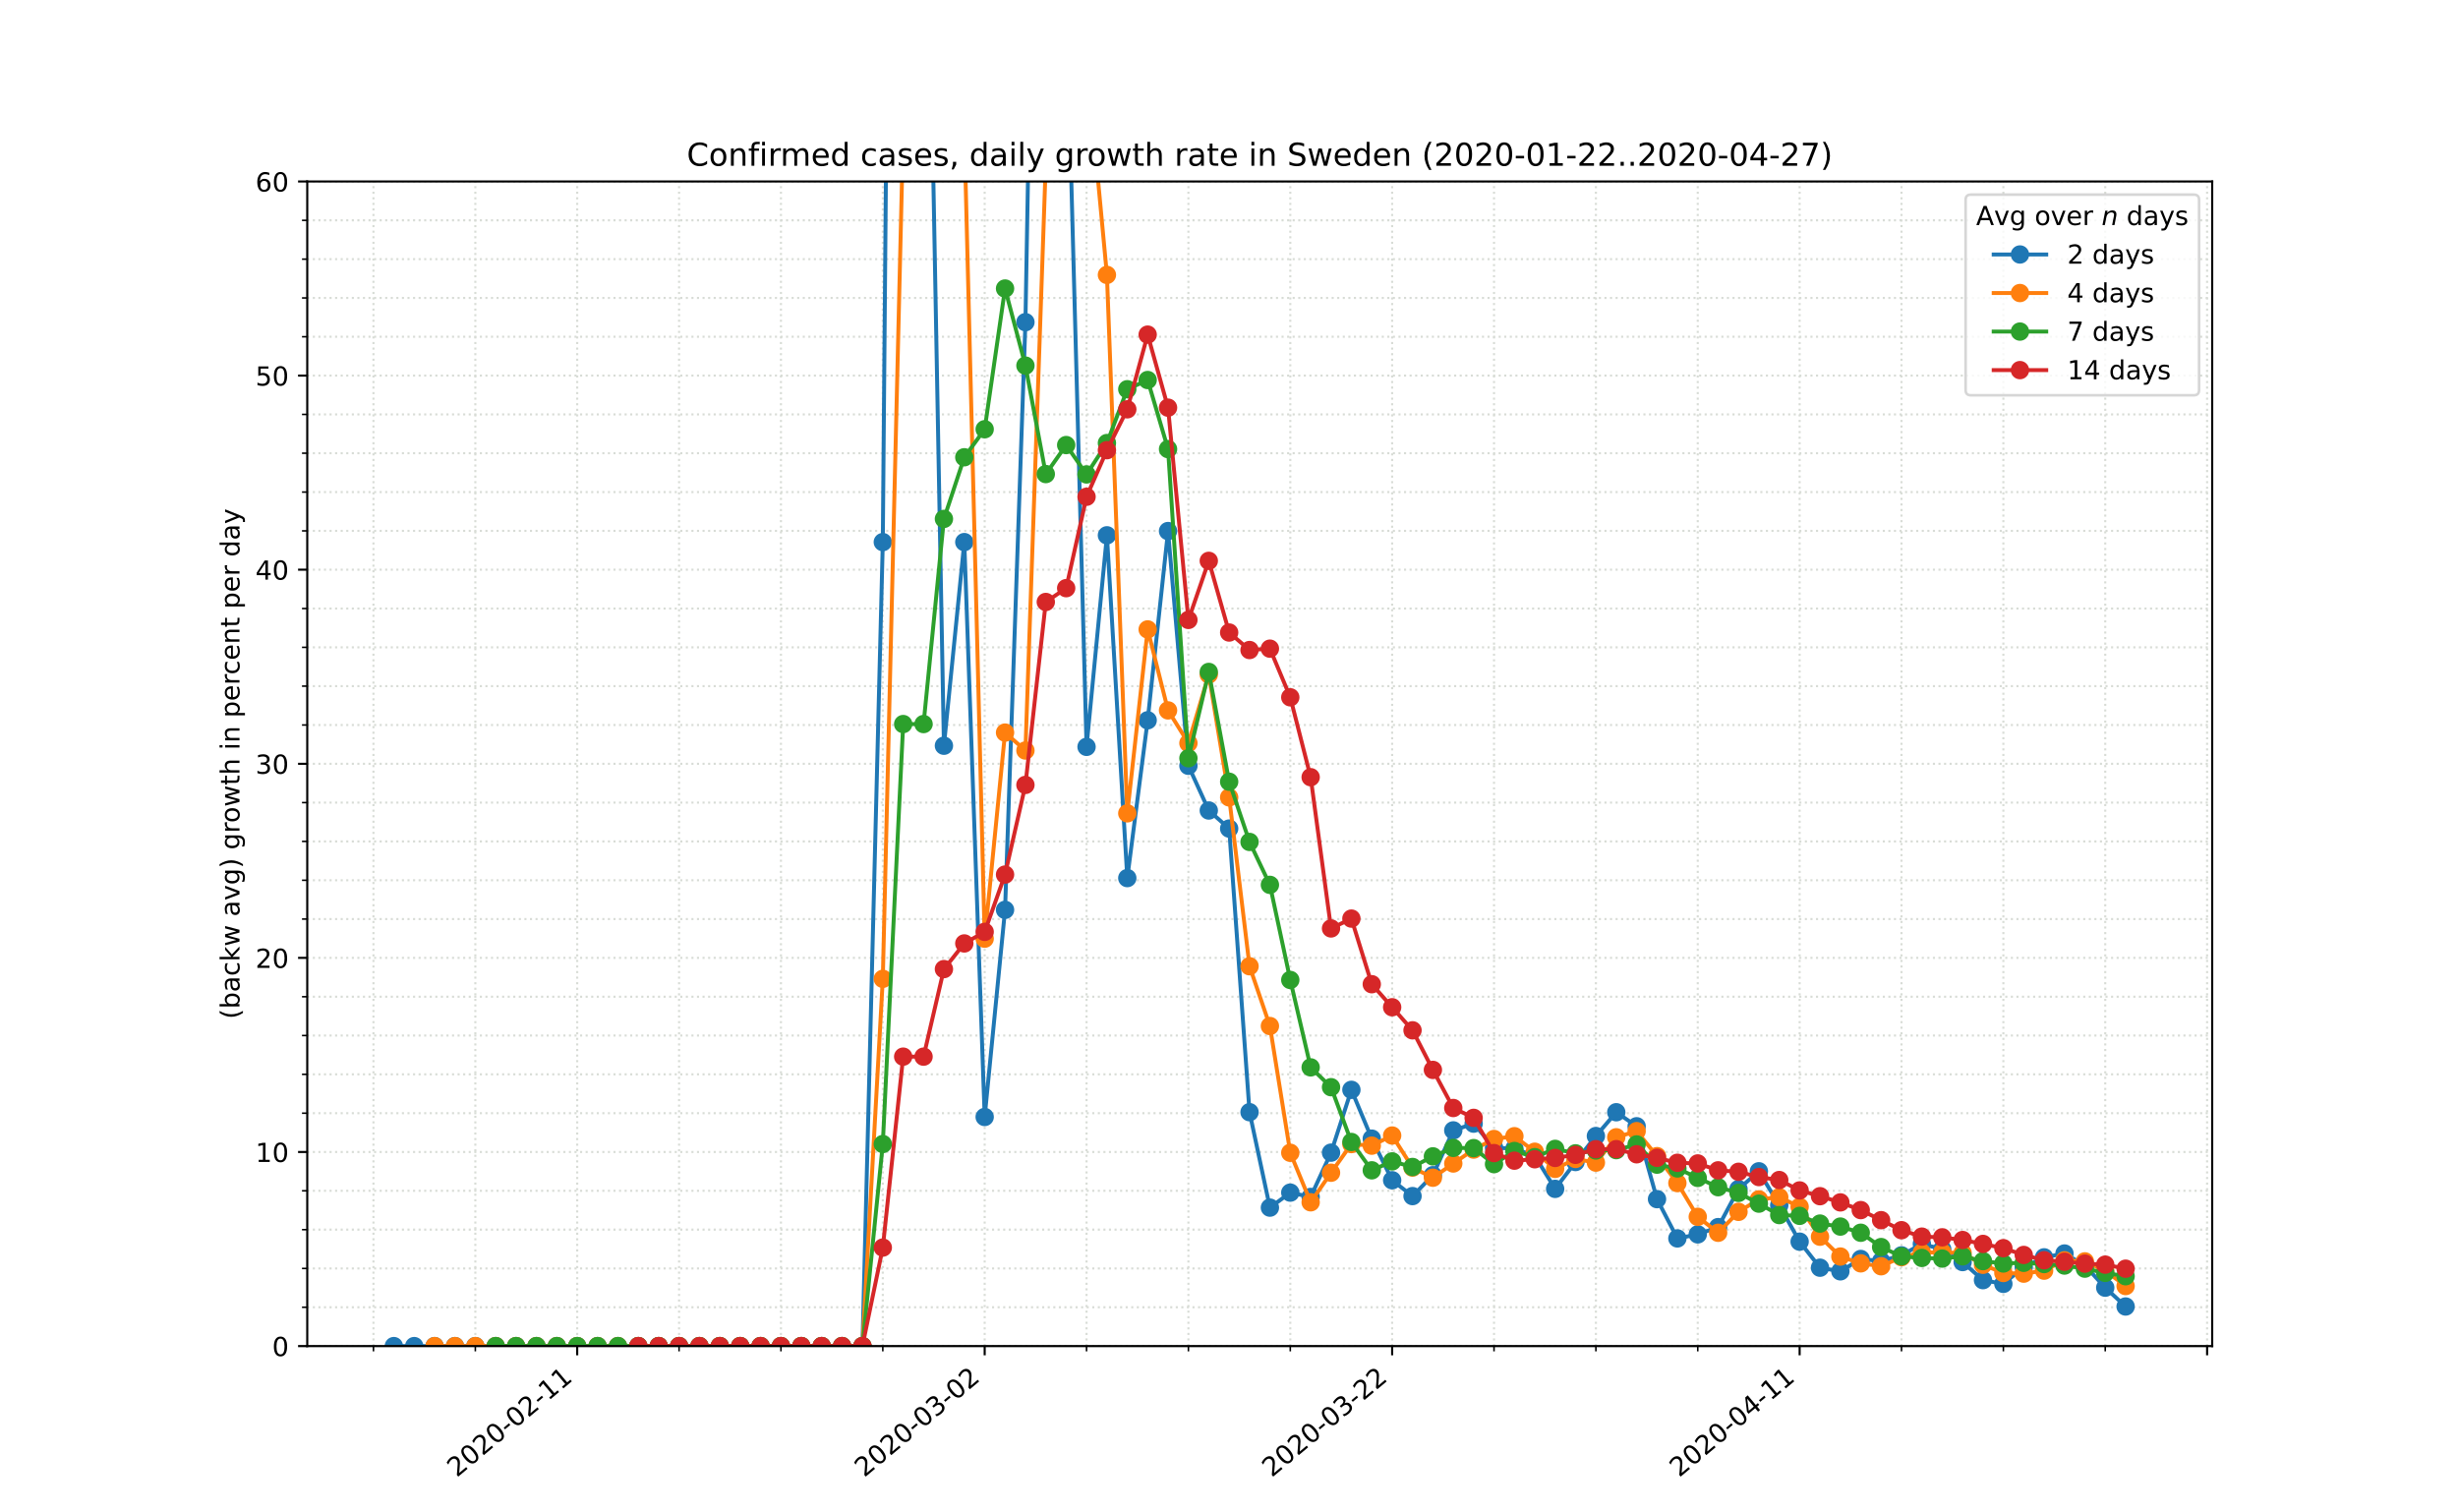 <?xml version="1.0" encoding="utf-8" standalone="no"?>
<!DOCTYPE svg PUBLIC "-//W3C//DTD SVG 1.1//EN"
  "http://www.w3.org/Graphics/SVG/1.1/DTD/svg11.dtd">
<!-- Created with matplotlib (https://matplotlib.org/) -->
<svg height="576pt" version="1.1" viewBox="0 0 936 576" width="936pt" xmlns="http://www.w3.org/2000/svg" xmlns:xlink="http://www.w3.org/1999/xlink">
 <defs>
  <style type="text/css">
*{stroke-linecap:butt;stroke-linejoin:round;}
  </style>
 </defs>
 <g id="figure_1">
  <g id="patch_1">
   <path d="M 0 576 
L 936 576 
L 936 0 
L 0 0 
z
" style="fill:#ffffff;"/>
  </g>
  <g id="axes_1">
   <g id="patch_2">
    <path d="M 117 512.64 
L 842.4 512.64 
L 842.4 69.12 
L 117 69.12 
z
" style="fill:#ffffff;"/>
   </g>
   <g id="matplotlib.axis_1">
    <g id="xtick_1">
     <g id="line2d_1">
      <path clip-path="url(#p7d4e6d798b)" d="M 219.797 512.64 
L 219.797 69.12 
" style="fill:none;stroke:#d8dcd6;stroke-dasharray:0.8,1.32;stroke-dashoffset:0;stroke-width:0.8;"/>
     </g>
     <g id="line2d_2">
      <defs>
       <path d="M 0 0 
L 0 3.5 
" id="m3b9648db5e" style="stroke:#000000;stroke-width:0.8;"/>
      </defs>
      <g>
       <use style="stroke:#000000;stroke-width:0.8;" x="219.797" xlink:href="#m3b9648db5e" y="512.64"/>
      </g>
     </g>
     <g id="text_1">
      <!-- 2020-02-11 -->
      <defs>
       <path d="M 19.188 8.297 
L 53.609 8.297 
L 53.609 0 
L 7.328 0 
L 7.328 8.297 
Q 12.938 14.109 22.625 23.891 
Q 32.328 33.688 34.812 36.531 
Q 39.547 41.844 41.422 45.531 
Q 43.312 49.219 43.312 52.781 
Q 43.312 58.594 39.234 62.25 
Q 35.156 65.922 28.609 65.922 
Q 23.969 65.922 18.812 64.312 
Q 13.672 62.703 7.812 59.422 
L 7.812 69.391 
Q 13.766 71.781 18.938 73 
Q 24.125 74.219 28.422 74.219 
Q 39.75 74.219 46.484 68.547 
Q 53.219 62.891 53.219 53.422 
Q 53.219 48.922 51.531 44.891 
Q 49.859 40.875 45.406 35.406 
Q 44.188 33.984 37.641 27.219 
Q 31.109 20.453 19.188 8.297 
z
" id="DejaVuSans-50"/>
       <path d="M 31.781 66.406 
Q 24.172 66.406 20.328 58.906 
Q 16.5 51.422 16.5 36.375 
Q 16.5 21.391 20.328 13.891 
Q 24.172 6.391 31.781 6.391 
Q 39.453 6.391 43.281 13.891 
Q 47.125 21.391 47.125 36.375 
Q 47.125 51.422 43.281 58.906 
Q 39.453 66.406 31.781 66.406 
z
M 31.781 74.219 
Q 44.047 74.219 50.516 64.516 
Q 56.984 54.828 56.984 36.375 
Q 56.984 17.969 50.516 8.266 
Q 44.047 -1.422 31.781 -1.422 
Q 19.531 -1.422 13.062 8.266 
Q 6.594 17.969 6.594 36.375 
Q 6.594 54.828 13.062 64.516 
Q 19.531 74.219 31.781 74.219 
z
" id="DejaVuSans-48"/>
       <path d="M 4.891 31.391 
L 31.203 31.391 
L 31.203 23.391 
L 4.891 23.391 
z
" id="DejaVuSans-45"/>
       <path d="M 12.406 8.297 
L 28.516 8.297 
L 28.516 63.922 
L 10.984 60.406 
L 10.984 69.391 
L 28.422 72.906 
L 38.281 72.906 
L 38.281 8.297 
L 54.391 8.297 
L 54.391 0 
L 12.406 0 
z
" id="DejaVuSans-49"/>
      </defs>
      <g transform="translate(173.941 562.817)rotate(-40)scale(0.1 -0.1)">
       <use xlink:href="#DejaVuSans-50"/>
       <use x="63.623" xlink:href="#DejaVuSans-48"/>
       <use x="127.246" xlink:href="#DejaVuSans-50"/>
       <use x="190.869" xlink:href="#DejaVuSans-48"/>
       <use x="254.492" xlink:href="#DejaVuSans-45"/>
       <use x="290.576" xlink:href="#DejaVuSans-48"/>
       <use x="354.199" xlink:href="#DejaVuSans-50"/>
       <use x="417.822" xlink:href="#DejaVuSans-45"/>
       <use x="453.906" xlink:href="#DejaVuSans-49"/>
       <use x="517.529" xlink:href="#DejaVuSans-49"/>
      </g>
     </g>
    </g>
    <g id="xtick_2">
     <g id="line2d_3">
      <path clip-path="url(#p7d4e6d798b)" d="M 374.963 512.64 
L 374.963 69.12 
" style="fill:none;stroke:#d8dcd6;stroke-dasharray:0.8,1.32;stroke-dashoffset:0;stroke-width:0.8;"/>
     </g>
     <g id="line2d_4">
      <g>
       <use style="stroke:#000000;stroke-width:0.8;" x="374.963" xlink:href="#m3b9648db5e" y="512.64"/>
      </g>
     </g>
     <g id="text_2">
      <!-- 2020-03-02 -->
      <defs>
       <path d="M 40.578 39.312 
Q 47.656 37.797 51.625 33 
Q 55.609 28.219 55.609 21.188 
Q 55.609 10.406 48.188 4.484 
Q 40.766 -1.422 27.094 -1.422 
Q 22.516 -1.422 17.656 -0.516 
Q 12.797 0.391 7.625 2.203 
L 7.625 11.719 
Q 11.719 9.328 16.594 8.109 
Q 21.484 6.891 26.812 6.891 
Q 36.078 6.891 40.938 10.547 
Q 45.797 14.203 45.797 21.188 
Q 45.797 27.641 41.281 31.266 
Q 36.766 34.906 28.719 34.906 
L 20.219 34.906 
L 20.219 43.016 
L 29.109 43.016 
Q 36.375 43.016 40.234 45.922 
Q 44.094 48.828 44.094 54.297 
Q 44.094 59.906 40.109 62.906 
Q 36.141 65.922 28.719 65.922 
Q 24.656 65.922 20.016 65.031 
Q 15.375 64.156 9.812 62.312 
L 9.812 71.094 
Q 15.438 72.656 20.344 73.438 
Q 25.25 74.219 29.594 74.219 
Q 40.828 74.219 47.359 69.109 
Q 53.906 64.016 53.906 55.328 
Q 53.906 49.266 50.438 45.094 
Q 46.969 40.922 40.578 39.312 
z
" id="DejaVuSans-51"/>
      </defs>
      <g transform="translate(329.107 562.817)rotate(-40)scale(0.1 -0.1)">
       <use xlink:href="#DejaVuSans-50"/>
       <use x="63.623" xlink:href="#DejaVuSans-48"/>
       <use x="127.246" xlink:href="#DejaVuSans-50"/>
       <use x="190.869" xlink:href="#DejaVuSans-48"/>
       <use x="254.492" xlink:href="#DejaVuSans-45"/>
       <use x="290.576" xlink:href="#DejaVuSans-48"/>
       <use x="354.199" xlink:href="#DejaVuSans-51"/>
       <use x="417.822" xlink:href="#DejaVuSans-45"/>
       <use x="453.906" xlink:href="#DejaVuSans-48"/>
       <use x="517.529" xlink:href="#DejaVuSans-50"/>
      </g>
     </g>
    </g>
    <g id="xtick_3">
     <g id="line2d_5">
      <path clip-path="url(#p7d4e6d798b)" d="M 530.129 512.64 
L 530.129 69.12 
" style="fill:none;stroke:#d8dcd6;stroke-dasharray:0.8,1.32;stroke-dashoffset:0;stroke-width:0.8;"/>
     </g>
     <g id="line2d_6">
      <g>
       <use style="stroke:#000000;stroke-width:0.8;" x="530.129" xlink:href="#m3b9648db5e" y="512.64"/>
      </g>
     </g>
     <g id="text_3">
      <!-- 2020-03-22 -->
      <g transform="translate(484.273 562.817)rotate(-40)scale(0.1 -0.1)">
       <use xlink:href="#DejaVuSans-50"/>
       <use x="63.623" xlink:href="#DejaVuSans-48"/>
       <use x="127.246" xlink:href="#DejaVuSans-50"/>
       <use x="190.869" xlink:href="#DejaVuSans-48"/>
       <use x="254.492" xlink:href="#DejaVuSans-45"/>
       <use x="290.576" xlink:href="#DejaVuSans-48"/>
       <use x="354.199" xlink:href="#DejaVuSans-51"/>
       <use x="417.822" xlink:href="#DejaVuSans-45"/>
       <use x="453.906" xlink:href="#DejaVuSans-50"/>
       <use x="517.529" xlink:href="#DejaVuSans-50"/>
      </g>
     </g>
    </g>
    <g id="xtick_4">
     <g id="line2d_7">
      <path clip-path="url(#p7d4e6d798b)" d="M 685.295 512.64 
L 685.295 69.12 
" style="fill:none;stroke:#d8dcd6;stroke-dasharray:0.8,1.32;stroke-dashoffset:0;stroke-width:0.8;"/>
     </g>
     <g id="line2d_8">
      <g>
       <use style="stroke:#000000;stroke-width:0.8;" x="685.295" xlink:href="#m3b9648db5e" y="512.64"/>
      </g>
     </g>
     <g id="text_4">
      <!-- 2020-04-11 -->
      <defs>
       <path d="M 37.797 64.312 
L 12.891 25.391 
L 37.797 25.391 
z
M 35.203 72.906 
L 47.609 72.906 
L 47.609 25.391 
L 58.016 25.391 
L 58.016 17.188 
L 47.609 17.188 
L 47.609 0 
L 37.797 0 
L 37.797 17.188 
L 4.891 17.188 
L 4.891 26.703 
z
" id="DejaVuSans-52"/>
      </defs>
      <g transform="translate(639.439 562.817)rotate(-40)scale(0.1 -0.1)">
       <use xlink:href="#DejaVuSans-50"/>
       <use x="63.623" xlink:href="#DejaVuSans-48"/>
       <use x="127.246" xlink:href="#DejaVuSans-50"/>
       <use x="190.869" xlink:href="#DejaVuSans-48"/>
       <use x="254.492" xlink:href="#DejaVuSans-45"/>
       <use x="290.576" xlink:href="#DejaVuSans-48"/>
       <use x="354.199" xlink:href="#DejaVuSans-52"/>
       <use x="417.822" xlink:href="#DejaVuSans-45"/>
       <use x="453.906" xlink:href="#DejaVuSans-49"/>
       <use x="517.529" xlink:href="#DejaVuSans-49"/>
      </g>
     </g>
    </g>
    <g id="xtick_5">
     <g id="line2d_9">
      <path clip-path="url(#p7d4e6d798b)" d="M 840.46 512.64 
L 840.46 69.12 
" style="fill:none;stroke:#d8dcd6;stroke-dasharray:0.8,1.32;stroke-dashoffset:0;stroke-width:0.8;"/>
     </g>
     <g id="line2d_10">
      <g>
       <use style="stroke:#000000;stroke-width:0.8;" x="840.46" xlink:href="#m3b9648db5e" y="512.64"/>
      </g>
     </g>
    </g>
    <g id="xtick_6">
     <g id="line2d_11">
      <path clip-path="url(#p7d4e6d798b)" d="M 142.214 512.64 
L 142.214 69.12 
" style="fill:none;stroke:#d8dcd6;stroke-dasharray:0.8,1.32;stroke-dashoffset:0;stroke-width:0.8;"/>
     </g>
     <g id="line2d_12">
      <defs>
       <path d="M 0 0 
L 0 2 
" id="m04117249bc" style="stroke:#000000;stroke-width:0.6;"/>
      </defs>
      <g>
       <use style="stroke:#000000;stroke-width:0.6;" x="142.214" xlink:href="#m04117249bc" y="512.64"/>
      </g>
     </g>
    </g>
    <g id="xtick_7">
     <g id="line2d_13">
      <path clip-path="url(#p7d4e6d798b)" d="M 181.006 512.64 
L 181.006 69.12 
" style="fill:none;stroke:#d8dcd6;stroke-dasharray:0.8,1.32;stroke-dashoffset:0;stroke-width:0.8;"/>
     </g>
     <g id="line2d_14">
      <g>
       <use style="stroke:#000000;stroke-width:0.6;" x="181.006" xlink:href="#m04117249bc" y="512.64"/>
      </g>
     </g>
    </g>
    <g id="xtick_8">
     <g id="line2d_15">
      <path clip-path="url(#p7d4e6d798b)" d="M 258.589 512.64 
L 258.589 69.12 
" style="fill:none;stroke:#d8dcd6;stroke-dasharray:0.8,1.32;stroke-dashoffset:0;stroke-width:0.8;"/>
     </g>
     <g id="line2d_16">
      <g>
       <use style="stroke:#000000;stroke-width:0.6;" x="258.589" xlink:href="#m04117249bc" y="512.64"/>
      </g>
     </g>
    </g>
    <g id="xtick_9">
     <g id="line2d_17">
      <path clip-path="url(#p7d4e6d798b)" d="M 297.38 512.64 
L 297.38 69.12 
" style="fill:none;stroke:#d8dcd6;stroke-dasharray:0.8,1.32;stroke-dashoffset:0;stroke-width:0.8;"/>
     </g>
     <g id="line2d_18">
      <g>
       <use style="stroke:#000000;stroke-width:0.6;" x="297.38" xlink:href="#m04117249bc" y="512.64"/>
      </g>
     </g>
    </g>
    <g id="xtick_10">
     <g id="line2d_19">
      <path clip-path="url(#p7d4e6d798b)" d="M 336.172 512.64 
L 336.172 69.12 
" style="fill:none;stroke:#d8dcd6;stroke-dasharray:0.8,1.32;stroke-dashoffset:0;stroke-width:0.8;"/>
     </g>
     <g id="line2d_20">
      <g>
       <use style="stroke:#000000;stroke-width:0.6;" x="336.172" xlink:href="#m04117249bc" y="512.64"/>
      </g>
     </g>
    </g>
    <g id="xtick_11">
     <g id="line2d_21">
      <path clip-path="url(#p7d4e6d798b)" d="M 413.755 512.64 
L 413.755 69.12 
" style="fill:none;stroke:#d8dcd6;stroke-dasharray:0.8,1.32;stroke-dashoffset:0;stroke-width:0.8;"/>
     </g>
     <g id="line2d_22">
      <g>
       <use style="stroke:#000000;stroke-width:0.6;" x="413.755" xlink:href="#m04117249bc" y="512.64"/>
      </g>
     </g>
    </g>
    <g id="xtick_12">
     <g id="line2d_23">
      <path clip-path="url(#p7d4e6d798b)" d="M 452.546 512.64 
L 452.546 69.12 
" style="fill:none;stroke:#d8dcd6;stroke-dasharray:0.8,1.32;stroke-dashoffset:0;stroke-width:0.8;"/>
     </g>
     <g id="line2d_24">
      <g>
       <use style="stroke:#000000;stroke-width:0.6;" x="452.546" xlink:href="#m04117249bc" y="512.64"/>
      </g>
     </g>
    </g>
    <g id="xtick_13">
     <g id="line2d_25">
      <path clip-path="url(#p7d4e6d798b)" d="M 491.337 512.64 
L 491.337 69.12 
" style="fill:none;stroke:#d8dcd6;stroke-dasharray:0.8,1.32;stroke-dashoffset:0;stroke-width:0.8;"/>
     </g>
     <g id="line2d_26">
      <g>
       <use style="stroke:#000000;stroke-width:0.6;" x="491.337" xlink:href="#m04117249bc" y="512.64"/>
      </g>
     </g>
    </g>
    <g id="xtick_14">
     <g id="line2d_27">
      <path clip-path="url(#p7d4e6d798b)" d="M 568.92 512.64 
L 568.92 69.12 
" style="fill:none;stroke:#d8dcd6;stroke-dasharray:0.8,1.32;stroke-dashoffset:0;stroke-width:0.8;"/>
     </g>
     <g id="line2d_28">
      <g>
       <use style="stroke:#000000;stroke-width:0.6;" x="568.92" xlink:href="#m04117249bc" y="512.64"/>
      </g>
     </g>
    </g>
    <g id="xtick_15">
     <g id="line2d_29">
      <path clip-path="url(#p7d4e6d798b)" d="M 607.712 512.64 
L 607.712 69.12 
" style="fill:none;stroke:#d8dcd6;stroke-dasharray:0.8,1.32;stroke-dashoffset:0;stroke-width:0.8;"/>
     </g>
     <g id="line2d_30">
      <g>
       <use style="stroke:#000000;stroke-width:0.6;" x="607.712" xlink:href="#m04117249bc" y="512.64"/>
      </g>
     </g>
    </g>
    <g id="xtick_16">
     <g id="line2d_31">
      <path clip-path="url(#p7d4e6d798b)" d="M 646.503 512.64 
L 646.503 69.12 
" style="fill:none;stroke:#d8dcd6;stroke-dasharray:0.8,1.32;stroke-dashoffset:0;stroke-width:0.8;"/>
     </g>
     <g id="line2d_32">
      <g>
       <use style="stroke:#000000;stroke-width:0.6;" x="646.503" xlink:href="#m04117249bc" y="512.64"/>
      </g>
     </g>
    </g>
    <g id="xtick_17">
     <g id="line2d_33">
      <path clip-path="url(#p7d4e6d798b)" d="M 724.086 512.64 
L 724.086 69.12 
" style="fill:none;stroke:#d8dcd6;stroke-dasharray:0.8,1.32;stroke-dashoffset:0;stroke-width:0.8;"/>
     </g>
     <g id="line2d_34">
      <g>
       <use style="stroke:#000000;stroke-width:0.6;" x="724.086" xlink:href="#m04117249bc" y="512.64"/>
      </g>
     </g>
    </g>
    <g id="xtick_18">
     <g id="line2d_35">
      <path clip-path="url(#p7d4e6d798b)" d="M 762.878 512.64 
L 762.878 69.12 
" style="fill:none;stroke:#d8dcd6;stroke-dasharray:0.8,1.32;stroke-dashoffset:0;stroke-width:0.8;"/>
     </g>
     <g id="line2d_36">
      <g>
       <use style="stroke:#000000;stroke-width:0.6;" x="762.878" xlink:href="#m04117249bc" y="512.64"/>
      </g>
     </g>
    </g>
    <g id="xtick_19">
     <g id="line2d_37">
      <path clip-path="url(#p7d4e6d798b)" d="M 801.669 512.64 
L 801.669 69.12 
" style="fill:none;stroke:#d8dcd6;stroke-dasharray:0.8,1.32;stroke-dashoffset:0;stroke-width:0.8;"/>
     </g>
     <g id="line2d_38">
      <g>
       <use style="stroke:#000000;stroke-width:0.6;" x="801.669" xlink:href="#m04117249bc" y="512.64"/>
      </g>
     </g>
    </g>
   </g>
   <g id="matplotlib.axis_2">
    <g id="ytick_1">
     <g id="line2d_39">
      <path clip-path="url(#p7d4e6d798b)" d="M 117 512.64 
L 842.4 512.64 
" style="fill:none;stroke:#d8dcd6;stroke-dasharray:0.8,1.32;stroke-dashoffset:0;stroke-width:0.8;"/>
     </g>
     <g id="line2d_40">
      <defs>
       <path d="M 0 0 
L -3.5 0 
" id="m270d10c145" style="stroke:#000000;stroke-width:0.8;"/>
      </defs>
      <g>
       <use style="stroke:#000000;stroke-width:0.8;" x="117" xlink:href="#m270d10c145" y="512.64"/>
      </g>
     </g>
     <g id="text_5">
      <!-- 0 -->
      <g transform="translate(103.638 516.439)scale(0.1 -0.1)">
       <use xlink:href="#DejaVuSans-48"/>
      </g>
     </g>
    </g>
    <g id="ytick_2">
     <g id="line2d_41">
      <path clip-path="url(#p7d4e6d798b)" d="M 117 438.72 
L 842.4 438.72 
" style="fill:none;stroke:#d8dcd6;stroke-dasharray:0.8,1.32;stroke-dashoffset:0;stroke-width:0.8;"/>
     </g>
     <g id="line2d_42">
      <g>
       <use style="stroke:#000000;stroke-width:0.8;" x="117" xlink:href="#m270d10c145" y="438.72"/>
      </g>
     </g>
     <g id="text_6">
      <!-- 10 -->
      <g transform="translate(97.275 442.519)scale(0.1 -0.1)">
       <use xlink:href="#DejaVuSans-49"/>
       <use x="63.623" xlink:href="#DejaVuSans-48"/>
      </g>
     </g>
    </g>
    <g id="ytick_3">
     <g id="line2d_43">
      <path clip-path="url(#p7d4e6d798b)" d="M 117 364.8 
L 842.4 364.8 
" style="fill:none;stroke:#d8dcd6;stroke-dasharray:0.8,1.32;stroke-dashoffset:0;stroke-width:0.8;"/>
     </g>
     <g id="line2d_44">
      <g>
       <use style="stroke:#000000;stroke-width:0.8;" x="117" xlink:href="#m270d10c145" y="364.8"/>
      </g>
     </g>
     <g id="text_7">
      <!-- 20 -->
      <g transform="translate(97.275 368.599)scale(0.1 -0.1)">
       <use xlink:href="#DejaVuSans-50"/>
       <use x="63.623" xlink:href="#DejaVuSans-48"/>
      </g>
     </g>
    </g>
    <g id="ytick_4">
     <g id="line2d_45">
      <path clip-path="url(#p7d4e6d798b)" d="M 117 290.88 
L 842.4 290.88 
" style="fill:none;stroke:#d8dcd6;stroke-dasharray:0.8,1.32;stroke-dashoffset:0;stroke-width:0.8;"/>
     </g>
     <g id="line2d_46">
      <g>
       <use style="stroke:#000000;stroke-width:0.8;" x="117" xlink:href="#m270d10c145" y="290.88"/>
      </g>
     </g>
     <g id="text_8">
      <!-- 30 -->
      <g transform="translate(97.275 294.679)scale(0.1 -0.1)">
       <use xlink:href="#DejaVuSans-51"/>
       <use x="63.623" xlink:href="#DejaVuSans-48"/>
      </g>
     </g>
    </g>
    <g id="ytick_5">
     <g id="line2d_47">
      <path clip-path="url(#p7d4e6d798b)" d="M 117 216.96 
L 842.4 216.96 
" style="fill:none;stroke:#d8dcd6;stroke-dasharray:0.8,1.32;stroke-dashoffset:0;stroke-width:0.8;"/>
     </g>
     <g id="line2d_48">
      <g>
       <use style="stroke:#000000;stroke-width:0.8;" x="117" xlink:href="#m270d10c145" y="216.96"/>
      </g>
     </g>
     <g id="text_9">
      <!-- 40 -->
      <g transform="translate(97.275 220.759)scale(0.1 -0.1)">
       <use xlink:href="#DejaVuSans-52"/>
       <use x="63.623" xlink:href="#DejaVuSans-48"/>
      </g>
     </g>
    </g>
    <g id="ytick_6">
     <g id="line2d_49">
      <path clip-path="url(#p7d4e6d798b)" d="M 117 143.04 
L 842.4 143.04 
" style="fill:none;stroke:#d8dcd6;stroke-dasharray:0.8,1.32;stroke-dashoffset:0;stroke-width:0.8;"/>
     </g>
     <g id="line2d_50">
      <g>
       <use style="stroke:#000000;stroke-width:0.8;" x="117" xlink:href="#m270d10c145" y="143.04"/>
      </g>
     </g>
     <g id="text_10">
      <!-- 50 -->
      <defs>
       <path d="M 10.797 72.906 
L 49.516 72.906 
L 49.516 64.594 
L 19.828 64.594 
L 19.828 46.734 
Q 21.969 47.469 24.109 47.828 
Q 26.266 48.188 28.422 48.188 
Q 40.625 48.188 47.75 41.5 
Q 54.891 34.812 54.891 23.391 
Q 54.891 11.625 47.562 5.094 
Q 40.234 -1.422 26.906 -1.422 
Q 22.312 -1.422 17.547 -0.641 
Q 12.797 0.141 7.719 1.703 
L 7.719 11.625 
Q 12.109 9.234 16.797 8.062 
Q 21.484 6.891 26.703 6.891 
Q 35.156 6.891 40.078 11.328 
Q 45.016 15.766 45.016 23.391 
Q 45.016 31 40.078 35.438 
Q 35.156 39.891 26.703 39.891 
Q 22.75 39.891 18.812 39.016 
Q 14.891 38.141 10.797 36.281 
z
" id="DejaVuSans-53"/>
      </defs>
      <g transform="translate(97.275 146.839)scale(0.1 -0.1)">
       <use xlink:href="#DejaVuSans-53"/>
       <use x="63.623" xlink:href="#DejaVuSans-48"/>
      </g>
     </g>
    </g>
    <g id="ytick_7">
     <g id="line2d_51">
      <path clip-path="url(#p7d4e6d798b)" d="M 117 69.12 
L 842.4 69.12 
" style="fill:none;stroke:#d8dcd6;stroke-dasharray:0.8,1.32;stroke-dashoffset:0;stroke-width:0.8;"/>
     </g>
     <g id="line2d_52">
      <g>
       <use style="stroke:#000000;stroke-width:0.8;" x="117" xlink:href="#m270d10c145" y="69.12"/>
      </g>
     </g>
     <g id="text_11">
      <!-- 60 -->
      <defs>
       <path d="M 33.016 40.375 
Q 26.375 40.375 22.484 35.828 
Q 18.609 31.297 18.609 23.391 
Q 18.609 15.531 22.484 10.953 
Q 26.375 6.391 33.016 6.391 
Q 39.656 6.391 43.531 10.953 
Q 47.406 15.531 47.406 23.391 
Q 47.406 31.297 43.531 35.828 
Q 39.656 40.375 33.016 40.375 
z
M 52.594 71.297 
L 52.594 62.312 
Q 48.875 64.062 45.094 64.984 
Q 41.312 65.922 37.594 65.922 
Q 27.828 65.922 22.672 59.328 
Q 17.531 52.734 16.797 39.406 
Q 19.672 43.656 24.016 45.922 
Q 28.375 48.188 33.594 48.188 
Q 44.578 48.188 50.953 41.516 
Q 57.328 34.859 57.328 23.391 
Q 57.328 12.156 50.688 5.359 
Q 44.047 -1.422 33.016 -1.422 
Q 20.359 -1.422 13.672 8.266 
Q 6.984 17.969 6.984 36.375 
Q 6.984 53.656 15.188 63.938 
Q 23.391 74.219 37.203 74.219 
Q 40.922 74.219 44.703 73.484 
Q 48.484 72.75 52.594 71.297 
z
" id="DejaVuSans-54"/>
      </defs>
      <g transform="translate(97.275 72.919)scale(0.1 -0.1)">
       <use xlink:href="#DejaVuSans-54"/>
       <use x="63.623" xlink:href="#DejaVuSans-48"/>
      </g>
     </g>
    </g>
    <g id="ytick_8">
     <g id="line2d_53">
      <path clip-path="url(#p7d4e6d798b)" d="M 117 497.856 
L 842.4 497.856 
" style="fill:none;stroke:#d8dcd6;stroke-dasharray:0.8,1.32;stroke-dashoffset:0;stroke-width:0.8;"/>
     </g>
     <g id="line2d_54">
      <defs>
       <path d="M 0 0 
L -2 0 
" id="mdd200dd6c1" style="stroke:#000000;stroke-width:0.6;"/>
      </defs>
      <g>
       <use style="stroke:#000000;stroke-width:0.6;" x="117" xlink:href="#mdd200dd6c1" y="497.856"/>
      </g>
     </g>
    </g>
    <g id="ytick_9">
     <g id="line2d_55">
      <path clip-path="url(#p7d4e6d798b)" d="M 117 483.072 
L 842.4 483.072 
" style="fill:none;stroke:#d8dcd6;stroke-dasharray:0.8,1.32;stroke-dashoffset:0;stroke-width:0.8;"/>
     </g>
     <g id="line2d_56">
      <g>
       <use style="stroke:#000000;stroke-width:0.6;" x="117" xlink:href="#mdd200dd6c1" y="483.072"/>
      </g>
     </g>
    </g>
    <g id="ytick_10">
     <g id="line2d_57">
      <path clip-path="url(#p7d4e6d798b)" d="M 117 468.288 
L 842.4 468.288 
" style="fill:none;stroke:#d8dcd6;stroke-dasharray:0.8,1.32;stroke-dashoffset:0;stroke-width:0.8;"/>
     </g>
     <g id="line2d_58">
      <g>
       <use style="stroke:#000000;stroke-width:0.6;" x="117" xlink:href="#mdd200dd6c1" y="468.288"/>
      </g>
     </g>
    </g>
    <g id="ytick_11">
     <g id="line2d_59">
      <path clip-path="url(#p7d4e6d798b)" d="M 117 453.504 
L 842.4 453.504 
" style="fill:none;stroke:#d8dcd6;stroke-dasharray:0.8,1.32;stroke-dashoffset:0;stroke-width:0.8;"/>
     </g>
     <g id="line2d_60">
      <g>
       <use style="stroke:#000000;stroke-width:0.6;" x="117" xlink:href="#mdd200dd6c1" y="453.504"/>
      </g>
     </g>
    </g>
    <g id="ytick_12">
     <g id="line2d_61">
      <path clip-path="url(#p7d4e6d798b)" d="M 117 423.936 
L 842.4 423.936 
" style="fill:none;stroke:#d8dcd6;stroke-dasharray:0.8,1.32;stroke-dashoffset:0;stroke-width:0.8;"/>
     </g>
     <g id="line2d_62">
      <g>
       <use style="stroke:#000000;stroke-width:0.6;" x="117" xlink:href="#mdd200dd6c1" y="423.936"/>
      </g>
     </g>
    </g>
    <g id="ytick_13">
     <g id="line2d_63">
      <path clip-path="url(#p7d4e6d798b)" d="M 117 409.152 
L 842.4 409.152 
" style="fill:none;stroke:#d8dcd6;stroke-dasharray:0.8,1.32;stroke-dashoffset:0;stroke-width:0.8;"/>
     </g>
     <g id="line2d_64">
      <g>
       <use style="stroke:#000000;stroke-width:0.6;" x="117" xlink:href="#mdd200dd6c1" y="409.152"/>
      </g>
     </g>
    </g>
    <g id="ytick_14">
     <g id="line2d_65">
      <path clip-path="url(#p7d4e6d798b)" d="M 117 394.368 
L 842.4 394.368 
" style="fill:none;stroke:#d8dcd6;stroke-dasharray:0.8,1.32;stroke-dashoffset:0;stroke-width:0.8;"/>
     </g>
     <g id="line2d_66">
      <g>
       <use style="stroke:#000000;stroke-width:0.6;" x="117" xlink:href="#mdd200dd6c1" y="394.368"/>
      </g>
     </g>
    </g>
    <g id="ytick_15">
     <g id="line2d_67">
      <path clip-path="url(#p7d4e6d798b)" d="M 117 379.584 
L 842.4 379.584 
" style="fill:none;stroke:#d8dcd6;stroke-dasharray:0.8,1.32;stroke-dashoffset:0;stroke-width:0.8;"/>
     </g>
     <g id="line2d_68">
      <g>
       <use style="stroke:#000000;stroke-width:0.6;" x="117" xlink:href="#mdd200dd6c1" y="379.584"/>
      </g>
     </g>
    </g>
    <g id="ytick_16">
     <g id="line2d_69">
      <path clip-path="url(#p7d4e6d798b)" d="M 117 350.016 
L 842.4 350.016 
" style="fill:none;stroke:#d8dcd6;stroke-dasharray:0.8,1.32;stroke-dashoffset:0;stroke-width:0.8;"/>
     </g>
     <g id="line2d_70">
      <g>
       <use style="stroke:#000000;stroke-width:0.6;" x="117" xlink:href="#mdd200dd6c1" y="350.016"/>
      </g>
     </g>
    </g>
    <g id="ytick_17">
     <g id="line2d_71">
      <path clip-path="url(#p7d4e6d798b)" d="M 117 335.232 
L 842.4 335.232 
" style="fill:none;stroke:#d8dcd6;stroke-dasharray:0.8,1.32;stroke-dashoffset:0;stroke-width:0.8;"/>
     </g>
     <g id="line2d_72">
      <g>
       <use style="stroke:#000000;stroke-width:0.6;" x="117" xlink:href="#mdd200dd6c1" y="335.232"/>
      </g>
     </g>
    </g>
    <g id="ytick_18">
     <g id="line2d_73">
      <path clip-path="url(#p7d4e6d798b)" d="M 117 320.448 
L 842.4 320.448 
" style="fill:none;stroke:#d8dcd6;stroke-dasharray:0.8,1.32;stroke-dashoffset:0;stroke-width:0.8;"/>
     </g>
     <g id="line2d_74">
      <g>
       <use style="stroke:#000000;stroke-width:0.6;" x="117" xlink:href="#mdd200dd6c1" y="320.448"/>
      </g>
     </g>
    </g>
    <g id="ytick_19">
     <g id="line2d_75">
      <path clip-path="url(#p7d4e6d798b)" d="M 117 305.664 
L 842.4 305.664 
" style="fill:none;stroke:#d8dcd6;stroke-dasharray:0.8,1.32;stroke-dashoffset:0;stroke-width:0.8;"/>
     </g>
     <g id="line2d_76">
      <g>
       <use style="stroke:#000000;stroke-width:0.6;" x="117" xlink:href="#mdd200dd6c1" y="305.664"/>
      </g>
     </g>
    </g>
    <g id="ytick_20">
     <g id="line2d_77">
      <path clip-path="url(#p7d4e6d798b)" d="M 117 276.096 
L 842.4 276.096 
" style="fill:none;stroke:#d8dcd6;stroke-dasharray:0.8,1.32;stroke-dashoffset:0;stroke-width:0.8;"/>
     </g>
     <g id="line2d_78">
      <g>
       <use style="stroke:#000000;stroke-width:0.6;" x="117" xlink:href="#mdd200dd6c1" y="276.096"/>
      </g>
     </g>
    </g>
    <g id="ytick_21">
     <g id="line2d_79">
      <path clip-path="url(#p7d4e6d798b)" d="M 117 261.312 
L 842.4 261.312 
" style="fill:none;stroke:#d8dcd6;stroke-dasharray:0.8,1.32;stroke-dashoffset:0;stroke-width:0.8;"/>
     </g>
     <g id="line2d_80">
      <g>
       <use style="stroke:#000000;stroke-width:0.6;" x="117" xlink:href="#mdd200dd6c1" y="261.312"/>
      </g>
     </g>
    </g>
    <g id="ytick_22">
     <g id="line2d_81">
      <path clip-path="url(#p7d4e6d798b)" d="M 117 246.528 
L 842.4 246.528 
" style="fill:none;stroke:#d8dcd6;stroke-dasharray:0.8,1.32;stroke-dashoffset:0;stroke-width:0.8;"/>
     </g>
     <g id="line2d_82">
      <g>
       <use style="stroke:#000000;stroke-width:0.6;" x="117" xlink:href="#mdd200dd6c1" y="246.528"/>
      </g>
     </g>
    </g>
    <g id="ytick_23">
     <g id="line2d_83">
      <path clip-path="url(#p7d4e6d798b)" d="M 117 231.744 
L 842.4 231.744 
" style="fill:none;stroke:#d8dcd6;stroke-dasharray:0.8,1.32;stroke-dashoffset:0;stroke-width:0.8;"/>
     </g>
     <g id="line2d_84">
      <g>
       <use style="stroke:#000000;stroke-width:0.6;" x="117" xlink:href="#mdd200dd6c1" y="231.744"/>
      </g>
     </g>
    </g>
    <g id="ytick_24">
     <g id="line2d_85">
      <path clip-path="url(#p7d4e6d798b)" d="M 117 202.176 
L 842.4 202.176 
" style="fill:none;stroke:#d8dcd6;stroke-dasharray:0.8,1.32;stroke-dashoffset:0;stroke-width:0.8;"/>
     </g>
     <g id="line2d_86">
      <g>
       <use style="stroke:#000000;stroke-width:0.6;" x="117" xlink:href="#mdd200dd6c1" y="202.176"/>
      </g>
     </g>
    </g>
    <g id="ytick_25">
     <g id="line2d_87">
      <path clip-path="url(#p7d4e6d798b)" d="M 117 187.392 
L 842.4 187.392 
" style="fill:none;stroke:#d8dcd6;stroke-dasharray:0.8,1.32;stroke-dashoffset:0;stroke-width:0.8;"/>
     </g>
     <g id="line2d_88">
      <g>
       <use style="stroke:#000000;stroke-width:0.6;" x="117" xlink:href="#mdd200dd6c1" y="187.392"/>
      </g>
     </g>
    </g>
    <g id="ytick_26">
     <g id="line2d_89">
      <path clip-path="url(#p7d4e6d798b)" d="M 117 172.608 
L 842.4 172.608 
" style="fill:none;stroke:#d8dcd6;stroke-dasharray:0.8,1.32;stroke-dashoffset:0;stroke-width:0.8;"/>
     </g>
     <g id="line2d_90">
      <g>
       <use style="stroke:#000000;stroke-width:0.6;" x="117" xlink:href="#mdd200dd6c1" y="172.608"/>
      </g>
     </g>
    </g>
    <g id="ytick_27">
     <g id="line2d_91">
      <path clip-path="url(#p7d4e6d798b)" d="M 117 157.824 
L 842.4 157.824 
" style="fill:none;stroke:#d8dcd6;stroke-dasharray:0.8,1.32;stroke-dashoffset:0;stroke-width:0.8;"/>
     </g>
     <g id="line2d_92">
      <g>
       <use style="stroke:#000000;stroke-width:0.6;" x="117" xlink:href="#mdd200dd6c1" y="157.824"/>
      </g>
     </g>
    </g>
    <g id="ytick_28">
     <g id="line2d_93">
      <path clip-path="url(#p7d4e6d798b)" d="M 117 128.256 
L 842.4 128.256 
" style="fill:none;stroke:#d8dcd6;stroke-dasharray:0.8,1.32;stroke-dashoffset:0;stroke-width:0.8;"/>
     </g>
     <g id="line2d_94">
      <g>
       <use style="stroke:#000000;stroke-width:0.6;" x="117" xlink:href="#mdd200dd6c1" y="128.256"/>
      </g>
     </g>
    </g>
    <g id="ytick_29">
     <g id="line2d_95">
      <path clip-path="url(#p7d4e6d798b)" d="M 117 113.472 
L 842.4 113.472 
" style="fill:none;stroke:#d8dcd6;stroke-dasharray:0.8,1.32;stroke-dashoffset:0;stroke-width:0.8;"/>
     </g>
     <g id="line2d_96">
      <g>
       <use style="stroke:#000000;stroke-width:0.6;" x="117" xlink:href="#mdd200dd6c1" y="113.472"/>
      </g>
     </g>
    </g>
    <g id="ytick_30">
     <g id="line2d_97">
      <path clip-path="url(#p7d4e6d798b)" d="M 117 98.688 
L 842.4 98.688 
" style="fill:none;stroke:#d8dcd6;stroke-dasharray:0.8,1.32;stroke-dashoffset:0;stroke-width:0.8;"/>
     </g>
     <g id="line2d_98">
      <g>
       <use style="stroke:#000000;stroke-width:0.6;" x="117" xlink:href="#mdd200dd6c1" y="98.688"/>
      </g>
     </g>
    </g>
    <g id="ytick_31">
     <g id="line2d_99">
      <path clip-path="url(#p7d4e6d798b)" d="M 117 83.904 
L 842.4 83.904 
" style="fill:none;stroke:#d8dcd6;stroke-dasharray:0.8,1.32;stroke-dashoffset:0;stroke-width:0.8;"/>
     </g>
     <g id="line2d_100">
      <g>
       <use style="stroke:#000000;stroke-width:0.6;" x="117" xlink:href="#mdd200dd6c1" y="83.904"/>
      </g>
     </g>
    </g>
    <g id="text_12">
     <!-- (backw avg) growth in percent per day -->
     <defs>
      <path d="M 31 75.875 
Q 24.469 64.656 21.281 53.656 
Q 18.109 42.672 18.109 31.391 
Q 18.109 20.125 21.312 9.062 
Q 24.516 -2 31 -13.188 
L 23.188 -13.188 
Q 15.875 -1.703 12.234 9.375 
Q 8.594 20.453 8.594 31.391 
Q 8.594 42.281 12.203 53.312 
Q 15.828 64.359 23.188 75.875 
z
" id="DejaVuSans-40"/>
      <path d="M 48.688 27.297 
Q 48.688 37.203 44.609 42.844 
Q 40.531 48.484 33.406 48.484 
Q 26.266 48.484 22.188 42.844 
Q 18.109 37.203 18.109 27.297 
Q 18.109 17.391 22.188 11.75 
Q 26.266 6.109 33.406 6.109 
Q 40.531 6.109 44.609 11.75 
Q 48.688 17.391 48.688 27.297 
z
M 18.109 46.391 
Q 20.953 51.266 25.266 53.625 
Q 29.594 56 35.594 56 
Q 45.562 56 51.781 48.094 
Q 58.016 40.188 58.016 27.297 
Q 58.016 14.406 51.781 6.484 
Q 45.562 -1.422 35.594 -1.422 
Q 29.594 -1.422 25.266 0.953 
Q 20.953 3.328 18.109 8.203 
L 18.109 0 
L 9.078 0 
L 9.078 75.984 
L 18.109 75.984 
z
" id="DejaVuSans-98"/>
      <path d="M 34.281 27.484 
Q 23.391 27.484 19.188 25 
Q 14.984 22.516 14.984 16.5 
Q 14.984 11.719 18.141 8.906 
Q 21.297 6.109 26.703 6.109 
Q 34.188 6.109 38.703 11.406 
Q 43.219 16.703 43.219 25.484 
L 43.219 27.484 
z
M 52.203 31.203 
L 52.203 0 
L 43.219 0 
L 43.219 8.297 
Q 40.141 3.328 35.547 0.953 
Q 30.953 -1.422 24.312 -1.422 
Q 15.922 -1.422 10.953 3.297 
Q 6 8.016 6 15.922 
Q 6 25.141 12.172 29.828 
Q 18.359 34.516 30.609 34.516 
L 43.219 34.516 
L 43.219 35.406 
Q 43.219 41.609 39.141 45 
Q 35.062 48.391 27.688 48.391 
Q 23 48.391 18.547 47.266 
Q 14.109 46.141 10.016 43.891 
L 10.016 52.203 
Q 14.938 54.109 19.578 55.047 
Q 24.219 56 28.609 56 
Q 40.484 56 46.344 49.844 
Q 52.203 43.703 52.203 31.203 
z
" id="DejaVuSans-97"/>
      <path d="M 48.781 52.594 
L 48.781 44.188 
Q 44.969 46.297 41.141 47.344 
Q 37.312 48.391 33.406 48.391 
Q 24.656 48.391 19.812 42.844 
Q 14.984 37.312 14.984 27.297 
Q 14.984 17.281 19.812 11.734 
Q 24.656 6.203 33.406 6.203 
Q 37.312 6.203 41.141 7.25 
Q 44.969 8.297 48.781 10.406 
L 48.781 2.094 
Q 45.016 0.344 40.984 -0.531 
Q 36.969 -1.422 32.422 -1.422 
Q 20.062 -1.422 12.781 6.344 
Q 5.516 14.109 5.516 27.297 
Q 5.516 40.672 12.859 48.328 
Q 20.219 56 33.016 56 
Q 37.156 56 41.109 55.141 
Q 45.062 54.297 48.781 52.594 
z
" id="DejaVuSans-99"/>
      <path d="M 9.078 75.984 
L 18.109 75.984 
L 18.109 31.109 
L 44.922 54.688 
L 56.391 54.688 
L 27.391 29.109 
L 57.625 0 
L 45.906 0 
L 18.109 26.703 
L 18.109 0 
L 9.078 0 
z
" id="DejaVuSans-107"/>
      <path d="M 4.203 54.688 
L 13.188 54.688 
L 24.422 12.016 
L 35.594 54.688 
L 46.188 54.688 
L 57.422 12.016 
L 68.609 54.688 
L 77.594 54.688 
L 63.281 0 
L 52.688 0 
L 40.922 44.828 
L 29.109 0 
L 18.5 0 
z
" id="DejaVuSans-119"/>
      <path id="DejaVuSans-32"/>
      <path d="M 2.984 54.688 
L 12.5 54.688 
L 29.594 8.797 
L 46.688 54.688 
L 56.203 54.688 
L 35.688 0 
L 23.484 0 
z
" id="DejaVuSans-118"/>
      <path d="M 45.406 27.984 
Q 45.406 37.75 41.375 43.109 
Q 37.359 48.484 30.078 48.484 
Q 22.859 48.484 18.828 43.109 
Q 14.797 37.75 14.797 27.984 
Q 14.797 18.266 18.828 12.891 
Q 22.859 7.516 30.078 7.516 
Q 37.359 7.516 41.375 12.891 
Q 45.406 18.266 45.406 27.984 
z
M 54.391 6.781 
Q 54.391 -7.172 48.188 -13.984 
Q 42 -20.797 29.203 -20.797 
Q 24.469 -20.797 20.266 -20.094 
Q 16.062 -19.391 12.109 -17.922 
L 12.109 -9.188 
Q 16.062 -11.328 19.922 -12.344 
Q 23.781 -13.375 27.781 -13.375 
Q 36.625 -13.375 41.016 -8.766 
Q 45.406 -4.156 45.406 5.172 
L 45.406 9.625 
Q 42.625 4.781 38.281 2.391 
Q 33.938 0 27.875 0 
Q 17.828 0 11.672 7.656 
Q 5.516 15.328 5.516 27.984 
Q 5.516 40.672 11.672 48.328 
Q 17.828 56 27.875 56 
Q 33.938 56 38.281 53.609 
Q 42.625 51.219 45.406 46.391 
L 45.406 54.688 
L 54.391 54.688 
z
" id="DejaVuSans-103"/>
      <path d="M 8.016 75.875 
L 15.828 75.875 
Q 23.141 64.359 26.781 53.312 
Q 30.422 42.281 30.422 31.391 
Q 30.422 20.453 26.781 9.375 
Q 23.141 -1.703 15.828 -13.188 
L 8.016 -13.188 
Q 14.5 -2 17.703 9.062 
Q 20.906 20.125 20.906 31.391 
Q 20.906 42.672 17.703 53.656 
Q 14.5 64.656 8.016 75.875 
z
" id="DejaVuSans-41"/>
      <path d="M 41.109 46.297 
Q 39.594 47.172 37.812 47.578 
Q 36.031 48 33.891 48 
Q 26.266 48 22.188 43.047 
Q 18.109 38.094 18.109 28.812 
L 18.109 0 
L 9.078 0 
L 9.078 54.688 
L 18.109 54.688 
L 18.109 46.188 
Q 20.953 51.172 25.484 53.578 
Q 30.031 56 36.531 56 
Q 37.453 56 38.578 55.875 
Q 39.703 55.766 41.062 55.516 
z
" id="DejaVuSans-114"/>
      <path d="M 30.609 48.391 
Q 23.391 48.391 19.188 42.75 
Q 14.984 37.109 14.984 27.297 
Q 14.984 17.484 19.156 11.844 
Q 23.344 6.203 30.609 6.203 
Q 37.797 6.203 41.984 11.859 
Q 46.188 17.531 46.188 27.297 
Q 46.188 37.016 41.984 42.703 
Q 37.797 48.391 30.609 48.391 
z
M 30.609 56 
Q 42.328 56 49.016 48.375 
Q 55.719 40.766 55.719 27.297 
Q 55.719 13.875 49.016 6.219 
Q 42.328 -1.422 30.609 -1.422 
Q 18.844 -1.422 12.172 6.219 
Q 5.516 13.875 5.516 27.297 
Q 5.516 40.766 12.172 48.375 
Q 18.844 56 30.609 56 
z
" id="DejaVuSans-111"/>
      <path d="M 18.312 70.219 
L 18.312 54.688 
L 36.812 54.688 
L 36.812 47.703 
L 18.312 47.703 
L 18.312 18.016 
Q 18.312 11.328 20.141 9.422 
Q 21.969 7.516 27.594 7.516 
L 36.812 7.516 
L 36.812 0 
L 27.594 0 
Q 17.188 0 13.234 3.875 
Q 9.281 7.766 9.281 18.016 
L 9.281 47.703 
L 2.688 47.703 
L 2.688 54.688 
L 9.281 54.688 
L 9.281 70.219 
z
" id="DejaVuSans-116"/>
      <path d="M 54.891 33.016 
L 54.891 0 
L 45.906 0 
L 45.906 32.719 
Q 45.906 40.484 42.875 44.328 
Q 39.844 48.188 33.797 48.188 
Q 26.516 48.188 22.312 43.547 
Q 18.109 38.922 18.109 30.906 
L 18.109 0 
L 9.078 0 
L 9.078 75.984 
L 18.109 75.984 
L 18.109 46.188 
Q 21.344 51.125 25.703 53.562 
Q 30.078 56 35.797 56 
Q 45.219 56 50.047 50.172 
Q 54.891 44.344 54.891 33.016 
z
" id="DejaVuSans-104"/>
      <path d="M 9.422 54.688 
L 18.406 54.688 
L 18.406 0 
L 9.422 0 
z
M 9.422 75.984 
L 18.406 75.984 
L 18.406 64.594 
L 9.422 64.594 
z
" id="DejaVuSans-105"/>
      <path d="M 54.891 33.016 
L 54.891 0 
L 45.906 0 
L 45.906 32.719 
Q 45.906 40.484 42.875 44.328 
Q 39.844 48.188 33.797 48.188 
Q 26.516 48.188 22.312 43.547 
Q 18.109 38.922 18.109 30.906 
L 18.109 0 
L 9.078 0 
L 9.078 54.688 
L 18.109 54.688 
L 18.109 46.188 
Q 21.344 51.125 25.703 53.562 
Q 30.078 56 35.797 56 
Q 45.219 56 50.047 50.172 
Q 54.891 44.344 54.891 33.016 
z
" id="DejaVuSans-110"/>
      <path d="M 18.109 8.203 
L 18.109 -20.797 
L 9.078 -20.797 
L 9.078 54.688 
L 18.109 54.688 
L 18.109 46.391 
Q 20.953 51.266 25.266 53.625 
Q 29.594 56 35.594 56 
Q 45.562 56 51.781 48.094 
Q 58.016 40.188 58.016 27.297 
Q 58.016 14.406 51.781 6.484 
Q 45.562 -1.422 35.594 -1.422 
Q 29.594 -1.422 25.266 0.953 
Q 20.953 3.328 18.109 8.203 
z
M 48.688 27.297 
Q 48.688 37.203 44.609 42.844 
Q 40.531 48.484 33.406 48.484 
Q 26.266 48.484 22.188 42.844 
Q 18.109 37.203 18.109 27.297 
Q 18.109 17.391 22.188 11.75 
Q 26.266 6.109 33.406 6.109 
Q 40.531 6.109 44.609 11.75 
Q 48.688 17.391 48.688 27.297 
z
" id="DejaVuSans-112"/>
      <path d="M 56.203 29.594 
L 56.203 25.203 
L 14.891 25.203 
Q 15.484 15.922 20.484 11.062 
Q 25.484 6.203 34.422 6.203 
Q 39.594 6.203 44.453 7.469 
Q 49.312 8.734 54.109 11.281 
L 54.109 2.781 
Q 49.266 0.734 44.188 -0.344 
Q 39.109 -1.422 33.891 -1.422 
Q 20.797 -1.422 13.156 6.188 
Q 5.516 13.812 5.516 26.812 
Q 5.516 40.234 12.766 48.109 
Q 20.016 56 32.328 56 
Q 43.359 56 49.781 48.891 
Q 56.203 41.797 56.203 29.594 
z
M 47.219 32.234 
Q 47.125 39.594 43.094 43.984 
Q 39.062 48.391 32.422 48.391 
Q 24.906 48.391 20.391 44.141 
Q 15.875 39.891 15.188 32.172 
z
" id="DejaVuSans-101"/>
      <path d="M 45.406 46.391 
L 45.406 75.984 
L 54.391 75.984 
L 54.391 0 
L 45.406 0 
L 45.406 8.203 
Q 42.578 3.328 38.25 0.953 
Q 33.938 -1.422 27.875 -1.422 
Q 17.969 -1.422 11.734 6.484 
Q 5.516 14.406 5.516 27.297 
Q 5.516 40.188 11.734 48.094 
Q 17.969 56 27.875 56 
Q 33.938 56 38.25 53.625 
Q 42.578 51.266 45.406 46.391 
z
M 14.797 27.297 
Q 14.797 17.391 18.875 11.75 
Q 22.953 6.109 30.078 6.109 
Q 37.203 6.109 41.297 11.75 
Q 45.406 17.391 45.406 27.297 
Q 45.406 37.203 41.297 42.844 
Q 37.203 48.484 30.078 48.484 
Q 22.953 48.484 18.875 42.844 
Q 14.797 37.203 14.797 27.297 
z
" id="DejaVuSans-100"/>
      <path d="M 32.172 -5.078 
Q 28.375 -14.844 24.75 -17.812 
Q 21.141 -20.797 15.094 -20.797 
L 7.906 -20.797 
L 7.906 -13.281 
L 13.188 -13.281 
Q 16.891 -13.281 18.938 -11.516 
Q 21 -9.766 23.484 -3.219 
L 25.094 0.875 
L 2.984 54.688 
L 12.5 54.688 
L 29.594 11.922 
L 46.688 54.688 
L 56.203 54.688 
z
" id="DejaVuSans-121"/>
     </defs>
     <g transform="translate(91.195 388.09)rotate(-90)scale(0.1 -0.1)">
      <use xlink:href="#DejaVuSans-40"/>
      <use x="39.014" xlink:href="#DejaVuSans-98"/>
      <use x="102.49" xlink:href="#DejaVuSans-97"/>
      <use x="163.77" xlink:href="#DejaVuSans-99"/>
      <use x="218.75" xlink:href="#DejaVuSans-107"/>
      <use x="276.66" xlink:href="#DejaVuSans-119"/>
      <use x="358.447" xlink:href="#DejaVuSans-32"/>
      <use x="390.234" xlink:href="#DejaVuSans-97"/>
      <use x="451.514" xlink:href="#DejaVuSans-118"/>
      <use x="510.693" xlink:href="#DejaVuSans-103"/>
      <use x="574.17" xlink:href="#DejaVuSans-41"/>
      <use x="613.184" xlink:href="#DejaVuSans-32"/>
      <use x="644.971" xlink:href="#DejaVuSans-103"/>
      <use x="708.447" xlink:href="#DejaVuSans-114"/>
      <use x="747.311" xlink:href="#DejaVuSans-111"/>
      <use x="808.492" xlink:href="#DejaVuSans-119"/>
      <use x="890.279" xlink:href="#DejaVuSans-116"/>
      <use x="929.488" xlink:href="#DejaVuSans-104"/>
      <use x="992.867" xlink:href="#DejaVuSans-32"/>
      <use x="1024.654" xlink:href="#DejaVuSans-105"/>
      <use x="1052.438" xlink:href="#DejaVuSans-110"/>
      <use x="1115.816" xlink:href="#DejaVuSans-32"/>
      <use x="1147.604" xlink:href="#DejaVuSans-112"/>
      <use x="1211.08" xlink:href="#DejaVuSans-101"/>
      <use x="1272.604" xlink:href="#DejaVuSans-114"/>
      <use x="1311.467" xlink:href="#DejaVuSans-99"/>
      <use x="1366.447" xlink:href="#DejaVuSans-101"/>
      <use x="1427.971" xlink:href="#DejaVuSans-110"/>
      <use x="1491.35" xlink:href="#DejaVuSans-116"/>
      <use x="1530.559" xlink:href="#DejaVuSans-32"/>
      <use x="1562.346" xlink:href="#DejaVuSans-112"/>
      <use x="1625.822" xlink:href="#DejaVuSans-101"/>
      <use x="1687.346" xlink:href="#DejaVuSans-114"/>
      <use x="1728.459" xlink:href="#DejaVuSans-32"/>
      <use x="1760.246" xlink:href="#DejaVuSans-100"/>
      <use x="1823.723" xlink:href="#DejaVuSans-97"/>
      <use x="1885.002" xlink:href="#DejaVuSans-121"/>
     </g>
    </g>
   </g>
   <g id="line2d_101">
    <path clip-path="url(#p7d4e6d798b)" d="M 149.973 512.64 
L 157.731 512.64 
L 165.489 512.64 
L 173.248 512.64 
L 181.006 512.64 
L 188.764 512.64 
L 196.522 512.64 
L 204.281 512.64 
L 212.039 512.64 
L 219.797 512.64 
L 227.556 512.64 
L 235.314 512.64 
L 243.072 512.64 
L 250.83 512.64 
L 258.589 512.64 
L 266.347 512.64 
L 274.105 512.64 
L 281.864 512.64 
L 289.622 512.64 
L 297.38 512.64 
L 305.139 512.64 
L 312.897 512.64 
L 320.655 512.64 
L 328.413 512.64 
L 336.172 206.453 
L 337.94 -1 
M 354.12 -1 
L 359.447 284 
L 367.205 206.453 
L 374.963 425.389 
L 382.721 346.509 
L 390.48 122.693 
L 392.687 -1 
M 406.073 -1 
L 413.755 284.429 
L 421.513 203.869 
L 429.271 334.406 
L 437.029 274.314 
L 444.788 202.247 
L 452.546 291.641 
L 460.304 308.672 
L 468.063 315.55 
L 475.821 423.564 
L 483.579 459.908 
L 491.337 454.194 
L 499.096 455.847 
L 506.854 438.974 
L 514.612 415.051 
L 522.371 433.643 
L 530.129 449.49 
L 537.887 455.518 
L 545.645 447.557 
L 553.404 430.495 
L 561.162 427.924 
L 568.92 437.054 
L 576.679 437.467 
L 584.437 440.198 
L 592.195 452.768 
L 599.953 442.543 
L 607.712 432.643 
L 615.47 423.584 
L 623.228 428.922 
L 630.987 456.677 
L 638.745 471.639 
L 646.503 470.095 
L 654.261 467.328 
L 662.02 452.843 
L 669.778 446.07 
L 677.536 459.007 
L 685.295 472.872 
L 693.053 482.789 
L 700.811 484.169 
L 708.57 479.467 
L 716.328 480.297 
L 724.086 478.086 
L 731.844 473.72 
L 739.603 475.774 
L 747.361 480.64 
L 755.119 487.53 
L 762.878 488.945 
L 770.636 482.562 
L 778.394 478.845 
L 786.152 477.384 
L 793.911 481.911 
L 801.669 490.399 
L 809.427 497.564 
" style="fill:none;stroke:#1f77b4;stroke-linecap:square;stroke-width:1.5;"/>
    <defs>
     <path d="M 0 3 
C 0.796 3 1.559 2.684 2.121 2.121 
C 2.684 1.559 3 0.796 3 0 
C 3 -0.796 2.684 -1.559 2.121 -2.121 
C 1.559 -2.684 0.796 -3 0 -3 
C -0.796 -3 -1.559 -2.684 -2.121 -2.121 
C -2.684 -1.559 -3 -0.796 -3 0 
C -3 0.796 -2.684 1.559 -2.121 2.121 
C -1.559 2.684 -0.796 3 0 3 
z
" id="m171a397f49" style="stroke:#1f77b4;"/>
    </defs>
    <g clip-path="url(#p7d4e6d798b)">
     <use style="fill:#1f77b4;stroke:#1f77b4;" x="149.973" xlink:href="#m171a397f49" y="512.64"/>
     <use style="fill:#1f77b4;stroke:#1f77b4;" x="157.731" xlink:href="#m171a397f49" y="512.64"/>
     <use style="fill:#1f77b4;stroke:#1f77b4;" x="165.489" xlink:href="#m171a397f49" y="512.64"/>
     <use style="fill:#1f77b4;stroke:#1f77b4;" x="173.248" xlink:href="#m171a397f49" y="512.64"/>
     <use style="fill:#1f77b4;stroke:#1f77b4;" x="181.006" xlink:href="#m171a397f49" y="512.64"/>
     <use style="fill:#1f77b4;stroke:#1f77b4;" x="188.764" xlink:href="#m171a397f49" y="512.64"/>
     <use style="fill:#1f77b4;stroke:#1f77b4;" x="196.522" xlink:href="#m171a397f49" y="512.64"/>
     <use style="fill:#1f77b4;stroke:#1f77b4;" x="204.281" xlink:href="#m171a397f49" y="512.64"/>
     <use style="fill:#1f77b4;stroke:#1f77b4;" x="212.039" xlink:href="#m171a397f49" y="512.64"/>
     <use style="fill:#1f77b4;stroke:#1f77b4;" x="219.797" xlink:href="#m171a397f49" y="512.64"/>
     <use style="fill:#1f77b4;stroke:#1f77b4;" x="227.556" xlink:href="#m171a397f49" y="512.64"/>
     <use style="fill:#1f77b4;stroke:#1f77b4;" x="235.314" xlink:href="#m171a397f49" y="512.64"/>
     <use style="fill:#1f77b4;stroke:#1f77b4;" x="243.072" xlink:href="#m171a397f49" y="512.64"/>
     <use style="fill:#1f77b4;stroke:#1f77b4;" x="250.83" xlink:href="#m171a397f49" y="512.64"/>
     <use style="fill:#1f77b4;stroke:#1f77b4;" x="258.589" xlink:href="#m171a397f49" y="512.64"/>
     <use style="fill:#1f77b4;stroke:#1f77b4;" x="266.347" xlink:href="#m171a397f49" y="512.64"/>
     <use style="fill:#1f77b4;stroke:#1f77b4;" x="274.105" xlink:href="#m171a397f49" y="512.64"/>
     <use style="fill:#1f77b4;stroke:#1f77b4;" x="281.864" xlink:href="#m171a397f49" y="512.64"/>
     <use style="fill:#1f77b4;stroke:#1f77b4;" x="289.622" xlink:href="#m171a397f49" y="512.64"/>
     <use style="fill:#1f77b4;stroke:#1f77b4;" x="297.38" xlink:href="#m171a397f49" y="512.64"/>
     <use style="fill:#1f77b4;stroke:#1f77b4;" x="305.139" xlink:href="#m171a397f49" y="512.64"/>
     <use style="fill:#1f77b4;stroke:#1f77b4;" x="312.897" xlink:href="#m171a397f49" y="512.64"/>
     <use style="fill:#1f77b4;stroke:#1f77b4;" x="320.655" xlink:href="#m171a397f49" y="512.64"/>
     <use style="fill:#1f77b4;stroke:#1f77b4;" x="328.413" xlink:href="#m171a397f49" y="512.64"/>
     <use style="fill:#1f77b4;stroke:#1f77b4;" x="336.172" xlink:href="#m171a397f49" y="206.453"/>
     <use style="fill:#1f77b4;stroke:#1f77b4;" x="337.94" xlink:href="#m171a397f49" y="-1"/>
     <use style="fill:#1f77b4;stroke:#1f77b4;" x="354.12" xlink:href="#m171a397f49" y="-1"/>
     <use style="fill:#1f77b4;stroke:#1f77b4;" x="359.447" xlink:href="#m171a397f49" y="284"/>
     <use style="fill:#1f77b4;stroke:#1f77b4;" x="367.205" xlink:href="#m171a397f49" y="206.453"/>
     <use style="fill:#1f77b4;stroke:#1f77b4;" x="374.963" xlink:href="#m171a397f49" y="425.389"/>
     <use style="fill:#1f77b4;stroke:#1f77b4;" x="382.721" xlink:href="#m171a397f49" y="346.509"/>
     <use style="fill:#1f77b4;stroke:#1f77b4;" x="390.48" xlink:href="#m171a397f49" y="122.693"/>
     <use style="fill:#1f77b4;stroke:#1f77b4;" x="392.687" xlink:href="#m171a397f49" y="-1"/>
     <use style="fill:#1f77b4;stroke:#1f77b4;" x="406.073" xlink:href="#m171a397f49" y="-1"/>
     <use style="fill:#1f77b4;stroke:#1f77b4;" x="413.755" xlink:href="#m171a397f49" y="284.429"/>
     <use style="fill:#1f77b4;stroke:#1f77b4;" x="421.513" xlink:href="#m171a397f49" y="203.869"/>
     <use style="fill:#1f77b4;stroke:#1f77b4;" x="429.271" xlink:href="#m171a397f49" y="334.406"/>
     <use style="fill:#1f77b4;stroke:#1f77b4;" x="437.029" xlink:href="#m171a397f49" y="274.314"/>
     <use style="fill:#1f77b4;stroke:#1f77b4;" x="444.788" xlink:href="#m171a397f49" y="202.247"/>
     <use style="fill:#1f77b4;stroke:#1f77b4;" x="452.546" xlink:href="#m171a397f49" y="291.641"/>
     <use style="fill:#1f77b4;stroke:#1f77b4;" x="460.304" xlink:href="#m171a397f49" y="308.672"/>
     <use style="fill:#1f77b4;stroke:#1f77b4;" x="468.063" xlink:href="#m171a397f49" y="315.55"/>
     <use style="fill:#1f77b4;stroke:#1f77b4;" x="475.821" xlink:href="#m171a397f49" y="423.564"/>
     <use style="fill:#1f77b4;stroke:#1f77b4;" x="483.579" xlink:href="#m171a397f49" y="459.908"/>
     <use style="fill:#1f77b4;stroke:#1f77b4;" x="491.337" xlink:href="#m171a397f49" y="454.194"/>
     <use style="fill:#1f77b4;stroke:#1f77b4;" x="499.096" xlink:href="#m171a397f49" y="455.847"/>
     <use style="fill:#1f77b4;stroke:#1f77b4;" x="506.854" xlink:href="#m171a397f49" y="438.974"/>
     <use style="fill:#1f77b4;stroke:#1f77b4;" x="514.612" xlink:href="#m171a397f49" y="415.051"/>
     <use style="fill:#1f77b4;stroke:#1f77b4;" x="522.371" xlink:href="#m171a397f49" y="433.643"/>
     <use style="fill:#1f77b4;stroke:#1f77b4;" x="530.129" xlink:href="#m171a397f49" y="449.49"/>
     <use style="fill:#1f77b4;stroke:#1f77b4;" x="537.887" xlink:href="#m171a397f49" y="455.518"/>
     <use style="fill:#1f77b4;stroke:#1f77b4;" x="545.645" xlink:href="#m171a397f49" y="447.557"/>
     <use style="fill:#1f77b4;stroke:#1f77b4;" x="553.404" xlink:href="#m171a397f49" y="430.495"/>
     <use style="fill:#1f77b4;stroke:#1f77b4;" x="561.162" xlink:href="#m171a397f49" y="427.924"/>
     <use style="fill:#1f77b4;stroke:#1f77b4;" x="568.92" xlink:href="#m171a397f49" y="437.054"/>
     <use style="fill:#1f77b4;stroke:#1f77b4;" x="576.679" xlink:href="#m171a397f49" y="437.467"/>
     <use style="fill:#1f77b4;stroke:#1f77b4;" x="584.437" xlink:href="#m171a397f49" y="440.198"/>
     <use style="fill:#1f77b4;stroke:#1f77b4;" x="592.195" xlink:href="#m171a397f49" y="452.768"/>
     <use style="fill:#1f77b4;stroke:#1f77b4;" x="599.953" xlink:href="#m171a397f49" y="442.543"/>
     <use style="fill:#1f77b4;stroke:#1f77b4;" x="607.712" xlink:href="#m171a397f49" y="432.643"/>
     <use style="fill:#1f77b4;stroke:#1f77b4;" x="615.47" xlink:href="#m171a397f49" y="423.584"/>
     <use style="fill:#1f77b4;stroke:#1f77b4;" x="623.228" xlink:href="#m171a397f49" y="428.922"/>
     <use style="fill:#1f77b4;stroke:#1f77b4;" x="630.987" xlink:href="#m171a397f49" y="456.677"/>
     <use style="fill:#1f77b4;stroke:#1f77b4;" x="638.745" xlink:href="#m171a397f49" y="471.639"/>
     <use style="fill:#1f77b4;stroke:#1f77b4;" x="646.503" xlink:href="#m171a397f49" y="470.095"/>
     <use style="fill:#1f77b4;stroke:#1f77b4;" x="654.261" xlink:href="#m171a397f49" y="467.328"/>
     <use style="fill:#1f77b4;stroke:#1f77b4;" x="662.02" xlink:href="#m171a397f49" y="452.843"/>
     <use style="fill:#1f77b4;stroke:#1f77b4;" x="669.778" xlink:href="#m171a397f49" y="446.07"/>
     <use style="fill:#1f77b4;stroke:#1f77b4;" x="677.536" xlink:href="#m171a397f49" y="459.007"/>
     <use style="fill:#1f77b4;stroke:#1f77b4;" x="685.295" xlink:href="#m171a397f49" y="472.872"/>
     <use style="fill:#1f77b4;stroke:#1f77b4;" x="693.053" xlink:href="#m171a397f49" y="482.789"/>
     <use style="fill:#1f77b4;stroke:#1f77b4;" x="700.811" xlink:href="#m171a397f49" y="484.169"/>
     <use style="fill:#1f77b4;stroke:#1f77b4;" x="708.57" xlink:href="#m171a397f49" y="479.467"/>
     <use style="fill:#1f77b4;stroke:#1f77b4;" x="716.328" xlink:href="#m171a397f49" y="480.297"/>
     <use style="fill:#1f77b4;stroke:#1f77b4;" x="724.086" xlink:href="#m171a397f49" y="478.086"/>
     <use style="fill:#1f77b4;stroke:#1f77b4;" x="731.844" xlink:href="#m171a397f49" y="473.72"/>
     <use style="fill:#1f77b4;stroke:#1f77b4;" x="739.603" xlink:href="#m171a397f49" y="475.774"/>
     <use style="fill:#1f77b4;stroke:#1f77b4;" x="747.361" xlink:href="#m171a397f49" y="480.64"/>
     <use style="fill:#1f77b4;stroke:#1f77b4;" x="755.119" xlink:href="#m171a397f49" y="487.53"/>
     <use style="fill:#1f77b4;stroke:#1f77b4;" x="762.878" xlink:href="#m171a397f49" y="488.945"/>
     <use style="fill:#1f77b4;stroke:#1f77b4;" x="770.636" xlink:href="#m171a397f49" y="482.562"/>
     <use style="fill:#1f77b4;stroke:#1f77b4;" x="778.394" xlink:href="#m171a397f49" y="478.845"/>
     <use style="fill:#1f77b4;stroke:#1f77b4;" x="786.152" xlink:href="#m171a397f49" y="477.384"/>
     <use style="fill:#1f77b4;stroke:#1f77b4;" x="793.911" xlink:href="#m171a397f49" y="481.911"/>
     <use style="fill:#1f77b4;stroke:#1f77b4;" x="801.669" xlink:href="#m171a397f49" y="490.399"/>
     <use style="fill:#1f77b4;stroke:#1f77b4;" x="809.427" xlink:href="#m171a397f49" y="497.564"/>
    </g>
   </g>
   <g id="line2d_102">
    <path clip-path="url(#p7d4e6d798b)" d="M 165.489 512.64 
L 173.248 512.64 
L 181.006 512.64 
L 188.764 512.64 
L 196.522 512.64 
L 204.281 512.64 
L 212.039 512.64 
L 219.797 512.64 
L 227.556 512.64 
L 235.314 512.64 
L 243.072 512.64 
L 250.83 512.64 
L 258.589 512.64 
L 266.347 512.64 
L 274.105 512.64 
L 281.864 512.64 
L 289.622 512.64 
L 297.38 512.64 
L 305.139 512.64 
L 312.897 512.64 
L 320.655 512.64 
L 328.413 512.64 
L 336.172 372.778 
L 343.93 49.475 
L 351.688 49.475 
L 353.946 -1 
M 364.947 -1 
L 367.205 49.475 
L 374.963 357.484 
L 382.721 278.998 
L 390.48 285.825 
L 398.238 61.936 
L 405.996 61.093 
L 413.755 21.816 
L 421.513 104.693 
L 429.271 309.749 
L 437.029 239.704 
L 444.788 270.549 
L 452.546 283.017 
L 460.304 256.881 
L 468.063 303.671 
L 475.821 367.983 
L 483.579 390.749 
L 491.337 439.023 
L 499.096 457.88 
L 506.854 446.62 
L 514.612 435.703 
L 522.371 436.313 
L 530.129 432.451 
L 537.887 444.655 
L 545.645 448.524 
L 553.404 443.103 
L 561.162 437.8 
L 568.92 433.781 
L 576.679 432.709 
L 584.437 438.627 
L 592.195 445.154 
L 599.953 441.371 
L 607.712 442.768 
L 615.47 433.118 
L 623.228 430.785 
L 630.987 440.299 
L 638.745 450.565 
L 646.503 463.414 
L 654.261 469.486 
L 662.02 461.516 
L 669.778 456.77 
L 677.536 455.931 
L 685.295 459.585 
L 693.053 470.989 
L 700.811 478.541 
L 708.57 481.13 
L 716.328 482.236 
L 724.086 478.777 
L 731.844 477.016 
L 739.603 476.931 
L 747.361 477.188 
L 755.119 481.674 
L 762.878 484.804 
L 770.636 485.05 
L 778.394 483.912 
L 786.152 479.978 
L 793.911 480.38 
L 801.669 483.919 
L 809.427 489.778 
" style="fill:none;stroke:#ff7f0e;stroke-linecap:square;stroke-width:1.5;"/>
    <defs>
     <path d="M 0 3 
C 0.796 3 1.559 2.684 2.121 2.121 
C 2.684 1.559 3 0.796 3 0 
C 3 -0.796 2.684 -1.559 2.121 -2.121 
C 1.559 -2.684 0.796 -3 0 -3 
C -0.796 -3 -1.559 -2.684 -2.121 -2.121 
C -2.684 -1.559 -3 -0.796 -3 0 
C -3 0.796 -2.684 1.559 -2.121 2.121 
C -1.559 2.684 -0.796 3 0 3 
z
" id="m66b838ca59" style="stroke:#ff7f0e;"/>
    </defs>
    <g clip-path="url(#p7d4e6d798b)">
     <use style="fill:#ff7f0e;stroke:#ff7f0e;" x="165.489" xlink:href="#m66b838ca59" y="512.64"/>
     <use style="fill:#ff7f0e;stroke:#ff7f0e;" x="173.248" xlink:href="#m66b838ca59" y="512.64"/>
     <use style="fill:#ff7f0e;stroke:#ff7f0e;" x="181.006" xlink:href="#m66b838ca59" y="512.64"/>
     <use style="fill:#ff7f0e;stroke:#ff7f0e;" x="188.764" xlink:href="#m66b838ca59" y="512.64"/>
     <use style="fill:#ff7f0e;stroke:#ff7f0e;" x="196.522" xlink:href="#m66b838ca59" y="512.64"/>
     <use style="fill:#ff7f0e;stroke:#ff7f0e;" x="204.281" xlink:href="#m66b838ca59" y="512.64"/>
     <use style="fill:#ff7f0e;stroke:#ff7f0e;" x="212.039" xlink:href="#m66b838ca59" y="512.64"/>
     <use style="fill:#ff7f0e;stroke:#ff7f0e;" x="219.797" xlink:href="#m66b838ca59" y="512.64"/>
     <use style="fill:#ff7f0e;stroke:#ff7f0e;" x="227.556" xlink:href="#m66b838ca59" y="512.64"/>
     <use style="fill:#ff7f0e;stroke:#ff7f0e;" x="235.314" xlink:href="#m66b838ca59" y="512.64"/>
     <use style="fill:#ff7f0e;stroke:#ff7f0e;" x="243.072" xlink:href="#m66b838ca59" y="512.64"/>
     <use style="fill:#ff7f0e;stroke:#ff7f0e;" x="250.83" xlink:href="#m66b838ca59" y="512.64"/>
     <use style="fill:#ff7f0e;stroke:#ff7f0e;" x="258.589" xlink:href="#m66b838ca59" y="512.64"/>
     <use style="fill:#ff7f0e;stroke:#ff7f0e;" x="266.347" xlink:href="#m66b838ca59" y="512.64"/>
     <use style="fill:#ff7f0e;stroke:#ff7f0e;" x="274.105" xlink:href="#m66b838ca59" y="512.64"/>
     <use style="fill:#ff7f0e;stroke:#ff7f0e;" x="281.864" xlink:href="#m66b838ca59" y="512.64"/>
     <use style="fill:#ff7f0e;stroke:#ff7f0e;" x="289.622" xlink:href="#m66b838ca59" y="512.64"/>
     <use style="fill:#ff7f0e;stroke:#ff7f0e;" x="297.38" xlink:href="#m66b838ca59" y="512.64"/>
     <use style="fill:#ff7f0e;stroke:#ff7f0e;" x="305.139" xlink:href="#m66b838ca59" y="512.64"/>
     <use style="fill:#ff7f0e;stroke:#ff7f0e;" x="312.897" xlink:href="#m66b838ca59" y="512.64"/>
     <use style="fill:#ff7f0e;stroke:#ff7f0e;" x="320.655" xlink:href="#m66b838ca59" y="512.64"/>
     <use style="fill:#ff7f0e;stroke:#ff7f0e;" x="328.413" xlink:href="#m66b838ca59" y="512.64"/>
     <use style="fill:#ff7f0e;stroke:#ff7f0e;" x="336.172" xlink:href="#m66b838ca59" y="372.778"/>
     <use style="fill:#ff7f0e;stroke:#ff7f0e;" x="343.93" xlink:href="#m66b838ca59" y="49.475"/>
     <use style="fill:#ff7f0e;stroke:#ff7f0e;" x="351.688" xlink:href="#m66b838ca59" y="49.475"/>
     <use style="fill:#ff7f0e;stroke:#ff7f0e;" x="353.946" xlink:href="#m66b838ca59" y="-1"/>
     <use style="fill:#ff7f0e;stroke:#ff7f0e;" x="364.947" xlink:href="#m66b838ca59" y="-1"/>
     <use style="fill:#ff7f0e;stroke:#ff7f0e;" x="367.205" xlink:href="#m66b838ca59" y="49.475"/>
     <use style="fill:#ff7f0e;stroke:#ff7f0e;" x="374.963" xlink:href="#m66b838ca59" y="357.484"/>
     <use style="fill:#ff7f0e;stroke:#ff7f0e;" x="382.721" xlink:href="#m66b838ca59" y="278.998"/>
     <use style="fill:#ff7f0e;stroke:#ff7f0e;" x="390.48" xlink:href="#m66b838ca59" y="285.825"/>
     <use style="fill:#ff7f0e;stroke:#ff7f0e;" x="398.238" xlink:href="#m66b838ca59" y="61.936"/>
     <use style="fill:#ff7f0e;stroke:#ff7f0e;" x="405.996" xlink:href="#m66b838ca59" y="61.093"/>
     <use style="fill:#ff7f0e;stroke:#ff7f0e;" x="413.755" xlink:href="#m66b838ca59" y="21.816"/>
     <use style="fill:#ff7f0e;stroke:#ff7f0e;" x="421.513" xlink:href="#m66b838ca59" y="104.693"/>
     <use style="fill:#ff7f0e;stroke:#ff7f0e;" x="429.271" xlink:href="#m66b838ca59" y="309.749"/>
     <use style="fill:#ff7f0e;stroke:#ff7f0e;" x="437.029" xlink:href="#m66b838ca59" y="239.704"/>
     <use style="fill:#ff7f0e;stroke:#ff7f0e;" x="444.788" xlink:href="#m66b838ca59" y="270.549"/>
     <use style="fill:#ff7f0e;stroke:#ff7f0e;" x="452.546" xlink:href="#m66b838ca59" y="283.017"/>
     <use style="fill:#ff7f0e;stroke:#ff7f0e;" x="460.304" xlink:href="#m66b838ca59" y="256.881"/>
     <use style="fill:#ff7f0e;stroke:#ff7f0e;" x="468.063" xlink:href="#m66b838ca59" y="303.671"/>
     <use style="fill:#ff7f0e;stroke:#ff7f0e;" x="475.821" xlink:href="#m66b838ca59" y="367.983"/>
     <use style="fill:#ff7f0e;stroke:#ff7f0e;" x="483.579" xlink:href="#m66b838ca59" y="390.749"/>
     <use style="fill:#ff7f0e;stroke:#ff7f0e;" x="491.337" xlink:href="#m66b838ca59" y="439.023"/>
     <use style="fill:#ff7f0e;stroke:#ff7f0e;" x="499.096" xlink:href="#m66b838ca59" y="457.88"/>
     <use style="fill:#ff7f0e;stroke:#ff7f0e;" x="506.854" xlink:href="#m66b838ca59" y="446.62"/>
     <use style="fill:#ff7f0e;stroke:#ff7f0e;" x="514.612" xlink:href="#m66b838ca59" y="435.703"/>
     <use style="fill:#ff7f0e;stroke:#ff7f0e;" x="522.371" xlink:href="#m66b838ca59" y="436.313"/>
     <use style="fill:#ff7f0e;stroke:#ff7f0e;" x="530.129" xlink:href="#m66b838ca59" y="432.451"/>
     <use style="fill:#ff7f0e;stroke:#ff7f0e;" x="537.887" xlink:href="#m66b838ca59" y="444.655"/>
     <use style="fill:#ff7f0e;stroke:#ff7f0e;" x="545.645" xlink:href="#m66b838ca59" y="448.524"/>
     <use style="fill:#ff7f0e;stroke:#ff7f0e;" x="553.404" xlink:href="#m66b838ca59" y="443.103"/>
     <use style="fill:#ff7f0e;stroke:#ff7f0e;" x="561.162" xlink:href="#m66b838ca59" y="437.8"/>
     <use style="fill:#ff7f0e;stroke:#ff7f0e;" x="568.92" xlink:href="#m66b838ca59" y="433.781"/>
     <use style="fill:#ff7f0e;stroke:#ff7f0e;" x="576.679" xlink:href="#m66b838ca59" y="432.709"/>
     <use style="fill:#ff7f0e;stroke:#ff7f0e;" x="584.437" xlink:href="#m66b838ca59" y="438.627"/>
     <use style="fill:#ff7f0e;stroke:#ff7f0e;" x="592.195" xlink:href="#m66b838ca59" y="445.154"/>
     <use style="fill:#ff7f0e;stroke:#ff7f0e;" x="599.953" xlink:href="#m66b838ca59" y="441.371"/>
     <use style="fill:#ff7f0e;stroke:#ff7f0e;" x="607.712" xlink:href="#m66b838ca59" y="442.768"/>
     <use style="fill:#ff7f0e;stroke:#ff7f0e;" x="615.47" xlink:href="#m66b838ca59" y="433.118"/>
     <use style="fill:#ff7f0e;stroke:#ff7f0e;" x="623.228" xlink:href="#m66b838ca59" y="430.785"/>
     <use style="fill:#ff7f0e;stroke:#ff7f0e;" x="630.987" xlink:href="#m66b838ca59" y="440.299"/>
     <use style="fill:#ff7f0e;stroke:#ff7f0e;" x="638.745" xlink:href="#m66b838ca59" y="450.565"/>
     <use style="fill:#ff7f0e;stroke:#ff7f0e;" x="646.503" xlink:href="#m66b838ca59" y="463.414"/>
     <use style="fill:#ff7f0e;stroke:#ff7f0e;" x="654.261" xlink:href="#m66b838ca59" y="469.486"/>
     <use style="fill:#ff7f0e;stroke:#ff7f0e;" x="662.02" xlink:href="#m66b838ca59" y="461.516"/>
     <use style="fill:#ff7f0e;stroke:#ff7f0e;" x="669.778" xlink:href="#m66b838ca59" y="456.77"/>
     <use style="fill:#ff7f0e;stroke:#ff7f0e;" x="677.536" xlink:href="#m66b838ca59" y="455.931"/>
     <use style="fill:#ff7f0e;stroke:#ff7f0e;" x="685.295" xlink:href="#m66b838ca59" y="459.585"/>
     <use style="fill:#ff7f0e;stroke:#ff7f0e;" x="693.053" xlink:href="#m66b838ca59" y="470.989"/>
     <use style="fill:#ff7f0e;stroke:#ff7f0e;" x="700.811" xlink:href="#m66b838ca59" y="478.541"/>
     <use style="fill:#ff7f0e;stroke:#ff7f0e;" x="708.57" xlink:href="#m66b838ca59" y="481.13"/>
     <use style="fill:#ff7f0e;stroke:#ff7f0e;" x="716.328" xlink:href="#m66b838ca59" y="482.236"/>
     <use style="fill:#ff7f0e;stroke:#ff7f0e;" x="724.086" xlink:href="#m66b838ca59" y="478.777"/>
     <use style="fill:#ff7f0e;stroke:#ff7f0e;" x="731.844" xlink:href="#m66b838ca59" y="477.016"/>
     <use style="fill:#ff7f0e;stroke:#ff7f0e;" x="739.603" xlink:href="#m66b838ca59" y="476.931"/>
     <use style="fill:#ff7f0e;stroke:#ff7f0e;" x="747.361" xlink:href="#m66b838ca59" y="477.188"/>
     <use style="fill:#ff7f0e;stroke:#ff7f0e;" x="755.119" xlink:href="#m66b838ca59" y="481.674"/>
     <use style="fill:#ff7f0e;stroke:#ff7f0e;" x="762.878" xlink:href="#m66b838ca59" y="484.804"/>
     <use style="fill:#ff7f0e;stroke:#ff7f0e;" x="770.636" xlink:href="#m66b838ca59" y="485.05"/>
     <use style="fill:#ff7f0e;stroke:#ff7f0e;" x="778.394" xlink:href="#m66b838ca59" y="483.912"/>
     <use style="fill:#ff7f0e;stroke:#ff7f0e;" x="786.152" xlink:href="#m66b838ca59" y="479.978"/>
     <use style="fill:#ff7f0e;stroke:#ff7f0e;" x="793.911" xlink:href="#m66b838ca59" y="480.38"/>
     <use style="fill:#ff7f0e;stroke:#ff7f0e;" x="801.669" xlink:href="#m66b838ca59" y="483.919"/>
     <use style="fill:#ff7f0e;stroke:#ff7f0e;" x="809.427" xlink:href="#m66b838ca59" y="489.778"/>
    </g>
   </g>
   <g id="line2d_103">
    <path clip-path="url(#p7d4e6d798b)" d="M 188.764 512.64 
L 196.522 512.64 
L 204.281 512.64 
L 212.039 512.64 
L 219.797 512.64 
L 227.556 512.64 
L 235.314 512.64 
L 243.072 512.64 
L 250.83 512.64 
L 258.589 512.64 
L 266.347 512.64 
L 274.105 512.64 
L 281.864 512.64 
L 289.622 512.64 
L 297.38 512.64 
L 305.139 512.64 
L 312.897 512.64 
L 320.655 512.64 
L 328.413 512.64 
L 336.172 435.697 
L 343.93 275.749 
L 351.688 275.749 
L 359.447 197.621 
L 367.205 174.148 
L 374.963 163.474 
L 382.721 109.881 
L 390.48 139.241 
L 398.238 180.545 
L 405.996 169.496 
L 413.755 180.681 
L 421.513 168.732 
L 429.271 148.236 
L 437.029 144.727 
L 444.788 171.033 
L 452.546 288.761 
L 460.304 255.899 
L 468.063 297.717 
L 475.821 320.644 
L 483.579 336.988 
L 491.337 373.207 
L 499.096 406.496 
L 506.854 414.044 
L 514.612 434.912 
L 522.371 445.703 
L 530.129 442.301 
L 537.887 444.429 
L 545.645 440.382 
L 553.404 437.163 
L 561.162 437.245 
L 568.92 443.342 
L 576.679 438.335 
L 584.437 440.678 
L 592.195 437.533 
L 599.953 439.236 
L 607.712 438.142 
L 615.47 438.016 
L 623.228 435.83 
L 630.987 443.547 
L 638.745 444.989 
L 646.503 448.594 
L 654.261 452.128 
L 662.02 454.304 
L 669.778 458.392 
L 677.536 462.746 
L 685.295 463.044 
L 693.053 465.985 
L 700.811 467.127 
L 708.57 469.478 
L 716.328 474.928 
L 724.086 478.489 
L 731.844 479.074 
L 739.603 479.313 
L 747.361 478.458 
L 755.119 480.281 
L 762.878 481.182 
L 770.636 480.929 
L 778.394 481.398 
L 786.152 481.968 
L 793.911 483.143 
L 801.669 484.764 
L 809.427 486.04 
" style="fill:none;stroke:#2ca02c;stroke-linecap:square;stroke-width:1.5;"/>
    <defs>
     <path d="M 0 3 
C 0.796 3 1.559 2.684 2.121 2.121 
C 2.684 1.559 3 0.796 3 0 
C 3 -0.796 2.684 -1.559 2.121 -2.121 
C 1.559 -2.684 0.796 -3 0 -3 
C -0.796 -3 -1.559 -2.684 -2.121 -2.121 
C -2.684 -1.559 -3 -0.796 -3 0 
C -3 0.796 -2.684 1.559 -2.121 2.121 
C -1.559 2.684 -0.796 3 0 3 
z
" id="m296511edd4" style="stroke:#2ca02c;"/>
    </defs>
    <g clip-path="url(#p7d4e6d798b)">
     <use style="fill:#2ca02c;stroke:#2ca02c;" x="188.764" xlink:href="#m296511edd4" y="512.64"/>
     <use style="fill:#2ca02c;stroke:#2ca02c;" x="196.522" xlink:href="#m296511edd4" y="512.64"/>
     <use style="fill:#2ca02c;stroke:#2ca02c;" x="204.281" xlink:href="#m296511edd4" y="512.64"/>
     <use style="fill:#2ca02c;stroke:#2ca02c;" x="212.039" xlink:href="#m296511edd4" y="512.64"/>
     <use style="fill:#2ca02c;stroke:#2ca02c;" x="219.797" xlink:href="#m296511edd4" y="512.64"/>
     <use style="fill:#2ca02c;stroke:#2ca02c;" x="227.556" xlink:href="#m296511edd4" y="512.64"/>
     <use style="fill:#2ca02c;stroke:#2ca02c;" x="235.314" xlink:href="#m296511edd4" y="512.64"/>
     <use style="fill:#2ca02c;stroke:#2ca02c;" x="243.072" xlink:href="#m296511edd4" y="512.64"/>
     <use style="fill:#2ca02c;stroke:#2ca02c;" x="250.83" xlink:href="#m296511edd4" y="512.64"/>
     <use style="fill:#2ca02c;stroke:#2ca02c;" x="258.589" xlink:href="#m296511edd4" y="512.64"/>
     <use style="fill:#2ca02c;stroke:#2ca02c;" x="266.347" xlink:href="#m296511edd4" y="512.64"/>
     <use style="fill:#2ca02c;stroke:#2ca02c;" x="274.105" xlink:href="#m296511edd4" y="512.64"/>
     <use style="fill:#2ca02c;stroke:#2ca02c;" x="281.864" xlink:href="#m296511edd4" y="512.64"/>
     <use style="fill:#2ca02c;stroke:#2ca02c;" x="289.622" xlink:href="#m296511edd4" y="512.64"/>
     <use style="fill:#2ca02c;stroke:#2ca02c;" x="297.38" xlink:href="#m296511edd4" y="512.64"/>
     <use style="fill:#2ca02c;stroke:#2ca02c;" x="305.139" xlink:href="#m296511edd4" y="512.64"/>
     <use style="fill:#2ca02c;stroke:#2ca02c;" x="312.897" xlink:href="#m296511edd4" y="512.64"/>
     <use style="fill:#2ca02c;stroke:#2ca02c;" x="320.655" xlink:href="#m296511edd4" y="512.64"/>
     <use style="fill:#2ca02c;stroke:#2ca02c;" x="328.413" xlink:href="#m296511edd4" y="512.64"/>
     <use style="fill:#2ca02c;stroke:#2ca02c;" x="336.172" xlink:href="#m296511edd4" y="435.697"/>
     <use style="fill:#2ca02c;stroke:#2ca02c;" x="343.93" xlink:href="#m296511edd4" y="275.749"/>
     <use style="fill:#2ca02c;stroke:#2ca02c;" x="351.688" xlink:href="#m296511edd4" y="275.749"/>
     <use style="fill:#2ca02c;stroke:#2ca02c;" x="359.447" xlink:href="#m296511edd4" y="197.621"/>
     <use style="fill:#2ca02c;stroke:#2ca02c;" x="367.205" xlink:href="#m296511edd4" y="174.148"/>
     <use style="fill:#2ca02c;stroke:#2ca02c;" x="374.963" xlink:href="#m296511edd4" y="163.474"/>
     <use style="fill:#2ca02c;stroke:#2ca02c;" x="382.721" xlink:href="#m296511edd4" y="109.881"/>
     <use style="fill:#2ca02c;stroke:#2ca02c;" x="390.48" xlink:href="#m296511edd4" y="139.241"/>
     <use style="fill:#2ca02c;stroke:#2ca02c;" x="398.238" xlink:href="#m296511edd4" y="180.545"/>
     <use style="fill:#2ca02c;stroke:#2ca02c;" x="405.996" xlink:href="#m296511edd4" y="169.496"/>
     <use style="fill:#2ca02c;stroke:#2ca02c;" x="413.755" xlink:href="#m296511edd4" y="180.681"/>
     <use style="fill:#2ca02c;stroke:#2ca02c;" x="421.513" xlink:href="#m296511edd4" y="168.732"/>
     <use style="fill:#2ca02c;stroke:#2ca02c;" x="429.271" xlink:href="#m296511edd4" y="148.236"/>
     <use style="fill:#2ca02c;stroke:#2ca02c;" x="437.029" xlink:href="#m296511edd4" y="144.727"/>
     <use style="fill:#2ca02c;stroke:#2ca02c;" x="444.788" xlink:href="#m296511edd4" y="171.033"/>
     <use style="fill:#2ca02c;stroke:#2ca02c;" x="452.546" xlink:href="#m296511edd4" y="288.761"/>
     <use style="fill:#2ca02c;stroke:#2ca02c;" x="460.304" xlink:href="#m296511edd4" y="255.899"/>
     <use style="fill:#2ca02c;stroke:#2ca02c;" x="468.063" xlink:href="#m296511edd4" y="297.717"/>
     <use style="fill:#2ca02c;stroke:#2ca02c;" x="475.821" xlink:href="#m296511edd4" y="320.644"/>
     <use style="fill:#2ca02c;stroke:#2ca02c;" x="483.579" xlink:href="#m296511edd4" y="336.988"/>
     <use style="fill:#2ca02c;stroke:#2ca02c;" x="491.337" xlink:href="#m296511edd4" y="373.207"/>
     <use style="fill:#2ca02c;stroke:#2ca02c;" x="499.096" xlink:href="#m296511edd4" y="406.496"/>
     <use style="fill:#2ca02c;stroke:#2ca02c;" x="506.854" xlink:href="#m296511edd4" y="414.044"/>
     <use style="fill:#2ca02c;stroke:#2ca02c;" x="514.612" xlink:href="#m296511edd4" y="434.912"/>
     <use style="fill:#2ca02c;stroke:#2ca02c;" x="522.371" xlink:href="#m296511edd4" y="445.703"/>
     <use style="fill:#2ca02c;stroke:#2ca02c;" x="530.129" xlink:href="#m296511edd4" y="442.301"/>
     <use style="fill:#2ca02c;stroke:#2ca02c;" x="537.887" xlink:href="#m296511edd4" y="444.429"/>
     <use style="fill:#2ca02c;stroke:#2ca02c;" x="545.645" xlink:href="#m296511edd4" y="440.382"/>
     <use style="fill:#2ca02c;stroke:#2ca02c;" x="553.404" xlink:href="#m296511edd4" y="437.163"/>
     <use style="fill:#2ca02c;stroke:#2ca02c;" x="561.162" xlink:href="#m296511edd4" y="437.245"/>
     <use style="fill:#2ca02c;stroke:#2ca02c;" x="568.92" xlink:href="#m296511edd4" y="443.342"/>
     <use style="fill:#2ca02c;stroke:#2ca02c;" x="576.679" xlink:href="#m296511edd4" y="438.335"/>
     <use style="fill:#2ca02c;stroke:#2ca02c;" x="584.437" xlink:href="#m296511edd4" y="440.678"/>
     <use style="fill:#2ca02c;stroke:#2ca02c;" x="592.195" xlink:href="#m296511edd4" y="437.533"/>
     <use style="fill:#2ca02c;stroke:#2ca02c;" x="599.953" xlink:href="#m296511edd4" y="439.236"/>
     <use style="fill:#2ca02c;stroke:#2ca02c;" x="607.712" xlink:href="#m296511edd4" y="438.142"/>
     <use style="fill:#2ca02c;stroke:#2ca02c;" x="615.47" xlink:href="#m296511edd4" y="438.016"/>
     <use style="fill:#2ca02c;stroke:#2ca02c;" x="623.228" xlink:href="#m296511edd4" y="435.83"/>
     <use style="fill:#2ca02c;stroke:#2ca02c;" x="630.987" xlink:href="#m296511edd4" y="443.547"/>
     <use style="fill:#2ca02c;stroke:#2ca02c;" x="638.745" xlink:href="#m296511edd4" y="444.989"/>
     <use style="fill:#2ca02c;stroke:#2ca02c;" x="646.503" xlink:href="#m296511edd4" y="448.594"/>
     <use style="fill:#2ca02c;stroke:#2ca02c;" x="654.261" xlink:href="#m296511edd4" y="452.128"/>
     <use style="fill:#2ca02c;stroke:#2ca02c;" x="662.02" xlink:href="#m296511edd4" y="454.304"/>
     <use style="fill:#2ca02c;stroke:#2ca02c;" x="669.778" xlink:href="#m296511edd4" y="458.392"/>
     <use style="fill:#2ca02c;stroke:#2ca02c;" x="677.536" xlink:href="#m296511edd4" y="462.746"/>
     <use style="fill:#2ca02c;stroke:#2ca02c;" x="685.295" xlink:href="#m296511edd4" y="463.044"/>
     <use style="fill:#2ca02c;stroke:#2ca02c;" x="693.053" xlink:href="#m296511edd4" y="465.985"/>
     <use style="fill:#2ca02c;stroke:#2ca02c;" x="700.811" xlink:href="#m296511edd4" y="467.127"/>
     <use style="fill:#2ca02c;stroke:#2ca02c;" x="708.57" xlink:href="#m296511edd4" y="469.478"/>
     <use style="fill:#2ca02c;stroke:#2ca02c;" x="716.328" xlink:href="#m296511edd4" y="474.928"/>
     <use style="fill:#2ca02c;stroke:#2ca02c;" x="724.086" xlink:href="#m296511edd4" y="478.489"/>
     <use style="fill:#2ca02c;stroke:#2ca02c;" x="731.844" xlink:href="#m296511edd4" y="479.074"/>
     <use style="fill:#2ca02c;stroke:#2ca02c;" x="739.603" xlink:href="#m296511edd4" y="479.313"/>
     <use style="fill:#2ca02c;stroke:#2ca02c;" x="747.361" xlink:href="#m296511edd4" y="478.458"/>
     <use style="fill:#2ca02c;stroke:#2ca02c;" x="755.119" xlink:href="#m296511edd4" y="480.281"/>
     <use style="fill:#2ca02c;stroke:#2ca02c;" x="762.878" xlink:href="#m296511edd4" y="481.182"/>
     <use style="fill:#2ca02c;stroke:#2ca02c;" x="770.636" xlink:href="#m296511edd4" y="480.929"/>
     <use style="fill:#2ca02c;stroke:#2ca02c;" x="778.394" xlink:href="#m296511edd4" y="481.398"/>
     <use style="fill:#2ca02c;stroke:#2ca02c;" x="786.152" xlink:href="#m296511edd4" y="481.968"/>
     <use style="fill:#2ca02c;stroke:#2ca02c;" x="793.911" xlink:href="#m296511edd4" y="483.143"/>
     <use style="fill:#2ca02c;stroke:#2ca02c;" x="801.669" xlink:href="#m296511edd4" y="484.764"/>
     <use style="fill:#2ca02c;stroke:#2ca02c;" x="809.427" xlink:href="#m296511edd4" y="486.04"/>
    </g>
   </g>
   <g id="line2d_104">
    <path clip-path="url(#p7d4e6d798b)" d="M 243.072 512.64 
L 250.83 512.64 
L 258.589 512.64 
L 266.347 512.64 
L 274.105 512.64 
L 281.864 512.64 
L 289.622 512.64 
L 297.38 512.64 
L 305.139 512.64 
L 312.897 512.64 
L 320.655 512.64 
L 328.413 512.64 
L 336.172 475.121 
L 343.93 402.413 
L 351.688 402.413 
L 359.447 369.073 
L 367.205 359.299 
L 374.963 354.889 
L 382.721 333.071 
L 390.48 298.929 
L 398.238 229.254 
L 405.996 223.995 
L 413.755 189.185 
L 421.513 171.444 
L 429.271 155.881 
L 437.029 127.439 
L 444.788 155.252 
L 452.546 236.093 
L 460.304 213.596 
L 468.063 240.891 
L 475.821 247.556 
L 483.579 247.034 
L 491.337 265.561 
L 499.096 295.988 
L 506.854 353.584 
L 514.612 349.835 
L 522.371 374.826 
L 530.129 383.6 
L 537.887 392.385 
L 545.645 407.462 
L 553.404 421.971 
L 561.162 425.726 
L 568.92 439.138 
L 576.679 442.027 
L 584.437 441.49 
L 592.195 440.988 
L 599.953 439.809 
L 607.712 437.653 
L 615.47 437.631 
L 623.228 439.595 
L 630.987 440.945 
L 638.745 442.836 
L 646.503 443.083 
L 654.261 445.708 
L 662.02 446.264 
L 669.778 448.269 
L 677.536 449.401 
L 685.295 453.355 
L 693.053 455.556 
L 700.811 457.915 
L 708.57 460.851 
L 716.328 464.683 
L 724.086 468.505 
L 731.844 470.953 
L 739.603 471.221 
L 747.361 472.246 
L 755.119 473.732 
L 762.878 475.352 
L 770.636 477.934 
L 778.394 479.945 
L 786.152 480.522 
L 793.911 481.231 
L 801.669 481.617 
L 809.427 483.166 
" style="fill:none;stroke:#d62728;stroke-linecap:square;stroke-width:1.5;"/>
    <defs>
     <path d="M 0 3 
C 0.796 3 1.559 2.684 2.121 2.121 
C 2.684 1.559 3 0.796 3 0 
C 3 -0.796 2.684 -1.559 2.121 -2.121 
C 1.559 -2.684 0.796 -3 0 -3 
C -0.796 -3 -1.559 -2.684 -2.121 -2.121 
C -2.684 -1.559 -3 -0.796 -3 0 
C -3 0.796 -2.684 1.559 -2.121 2.121 
C -1.559 2.684 -0.796 3 0 3 
z
" id="m15f5ec26b4" style="stroke:#d62728;"/>
    </defs>
    <g clip-path="url(#p7d4e6d798b)">
     <use style="fill:#d62728;stroke:#d62728;" x="243.072" xlink:href="#m15f5ec26b4" y="512.64"/>
     <use style="fill:#d62728;stroke:#d62728;" x="250.83" xlink:href="#m15f5ec26b4" y="512.64"/>
     <use style="fill:#d62728;stroke:#d62728;" x="258.589" xlink:href="#m15f5ec26b4" y="512.64"/>
     <use style="fill:#d62728;stroke:#d62728;" x="266.347" xlink:href="#m15f5ec26b4" y="512.64"/>
     <use style="fill:#d62728;stroke:#d62728;" x="274.105" xlink:href="#m15f5ec26b4" y="512.64"/>
     <use style="fill:#d62728;stroke:#d62728;" x="281.864" xlink:href="#m15f5ec26b4" y="512.64"/>
     <use style="fill:#d62728;stroke:#d62728;" x="289.622" xlink:href="#m15f5ec26b4" y="512.64"/>
     <use style="fill:#d62728;stroke:#d62728;" x="297.38" xlink:href="#m15f5ec26b4" y="512.64"/>
     <use style="fill:#d62728;stroke:#d62728;" x="305.139" xlink:href="#m15f5ec26b4" y="512.64"/>
     <use style="fill:#d62728;stroke:#d62728;" x="312.897" xlink:href="#m15f5ec26b4" y="512.64"/>
     <use style="fill:#d62728;stroke:#d62728;" x="320.655" xlink:href="#m15f5ec26b4" y="512.64"/>
     <use style="fill:#d62728;stroke:#d62728;" x="328.413" xlink:href="#m15f5ec26b4" y="512.64"/>
     <use style="fill:#d62728;stroke:#d62728;" x="336.172" xlink:href="#m15f5ec26b4" y="475.121"/>
     <use style="fill:#d62728;stroke:#d62728;" x="343.93" xlink:href="#m15f5ec26b4" y="402.413"/>
     <use style="fill:#d62728;stroke:#d62728;" x="351.688" xlink:href="#m15f5ec26b4" y="402.413"/>
     <use style="fill:#d62728;stroke:#d62728;" x="359.447" xlink:href="#m15f5ec26b4" y="369.073"/>
     <use style="fill:#d62728;stroke:#d62728;" x="367.205" xlink:href="#m15f5ec26b4" y="359.299"/>
     <use style="fill:#d62728;stroke:#d62728;" x="374.963" xlink:href="#m15f5ec26b4" y="354.889"/>
     <use style="fill:#d62728;stroke:#d62728;" x="382.721" xlink:href="#m15f5ec26b4" y="333.071"/>
     <use style="fill:#d62728;stroke:#d62728;" x="390.48" xlink:href="#m15f5ec26b4" y="298.929"/>
     <use style="fill:#d62728;stroke:#d62728;" x="398.238" xlink:href="#m15f5ec26b4" y="229.254"/>
     <use style="fill:#d62728;stroke:#d62728;" x="405.996" xlink:href="#m15f5ec26b4" y="223.995"/>
     <use style="fill:#d62728;stroke:#d62728;" x="413.755" xlink:href="#m15f5ec26b4" y="189.185"/>
     <use style="fill:#d62728;stroke:#d62728;" x="421.513" xlink:href="#m15f5ec26b4" y="171.444"/>
     <use style="fill:#d62728;stroke:#d62728;" x="429.271" xlink:href="#m15f5ec26b4" y="155.881"/>
     <use style="fill:#d62728;stroke:#d62728;" x="437.029" xlink:href="#m15f5ec26b4" y="127.439"/>
     <use style="fill:#d62728;stroke:#d62728;" x="444.788" xlink:href="#m15f5ec26b4" y="155.252"/>
     <use style="fill:#d62728;stroke:#d62728;" x="452.546" xlink:href="#m15f5ec26b4" y="236.093"/>
     <use style="fill:#d62728;stroke:#d62728;" x="460.304" xlink:href="#m15f5ec26b4" y="213.596"/>
     <use style="fill:#d62728;stroke:#d62728;" x="468.063" xlink:href="#m15f5ec26b4" y="240.891"/>
     <use style="fill:#d62728;stroke:#d62728;" x="475.821" xlink:href="#m15f5ec26b4" y="247.556"/>
     <use style="fill:#d62728;stroke:#d62728;" x="483.579" xlink:href="#m15f5ec26b4" y="247.034"/>
     <use style="fill:#d62728;stroke:#d62728;" x="491.337" xlink:href="#m15f5ec26b4" y="265.561"/>
     <use style="fill:#d62728;stroke:#d62728;" x="499.096" xlink:href="#m15f5ec26b4" y="295.988"/>
     <use style="fill:#d62728;stroke:#d62728;" x="506.854" xlink:href="#m15f5ec26b4" y="353.584"/>
     <use style="fill:#d62728;stroke:#d62728;" x="514.612" xlink:href="#m15f5ec26b4" y="349.835"/>
     <use style="fill:#d62728;stroke:#d62728;" x="522.371" xlink:href="#m15f5ec26b4" y="374.826"/>
     <use style="fill:#d62728;stroke:#d62728;" x="530.129" xlink:href="#m15f5ec26b4" y="383.6"/>
     <use style="fill:#d62728;stroke:#d62728;" x="537.887" xlink:href="#m15f5ec26b4" y="392.385"/>
     <use style="fill:#d62728;stroke:#d62728;" x="545.645" xlink:href="#m15f5ec26b4" y="407.462"/>
     <use style="fill:#d62728;stroke:#d62728;" x="553.404" xlink:href="#m15f5ec26b4" y="421.971"/>
     <use style="fill:#d62728;stroke:#d62728;" x="561.162" xlink:href="#m15f5ec26b4" y="425.726"/>
     <use style="fill:#d62728;stroke:#d62728;" x="568.92" xlink:href="#m15f5ec26b4" y="439.138"/>
     <use style="fill:#d62728;stroke:#d62728;" x="576.679" xlink:href="#m15f5ec26b4" y="442.027"/>
     <use style="fill:#d62728;stroke:#d62728;" x="584.437" xlink:href="#m15f5ec26b4" y="441.49"/>
     <use style="fill:#d62728;stroke:#d62728;" x="592.195" xlink:href="#m15f5ec26b4" y="440.988"/>
     <use style="fill:#d62728;stroke:#d62728;" x="599.953" xlink:href="#m15f5ec26b4" y="439.809"/>
     <use style="fill:#d62728;stroke:#d62728;" x="607.712" xlink:href="#m15f5ec26b4" y="437.653"/>
     <use style="fill:#d62728;stroke:#d62728;" x="615.47" xlink:href="#m15f5ec26b4" y="437.631"/>
     <use style="fill:#d62728;stroke:#d62728;" x="623.228" xlink:href="#m15f5ec26b4" y="439.595"/>
     <use style="fill:#d62728;stroke:#d62728;" x="630.987" xlink:href="#m15f5ec26b4" y="440.945"/>
     <use style="fill:#d62728;stroke:#d62728;" x="638.745" xlink:href="#m15f5ec26b4" y="442.836"/>
     <use style="fill:#d62728;stroke:#d62728;" x="646.503" xlink:href="#m15f5ec26b4" y="443.083"/>
     <use style="fill:#d62728;stroke:#d62728;" x="654.261" xlink:href="#m15f5ec26b4" y="445.708"/>
     <use style="fill:#d62728;stroke:#d62728;" x="662.02" xlink:href="#m15f5ec26b4" y="446.264"/>
     <use style="fill:#d62728;stroke:#d62728;" x="669.778" xlink:href="#m15f5ec26b4" y="448.269"/>
     <use style="fill:#d62728;stroke:#d62728;" x="677.536" xlink:href="#m15f5ec26b4" y="449.401"/>
     <use style="fill:#d62728;stroke:#d62728;" x="685.295" xlink:href="#m15f5ec26b4" y="453.355"/>
     <use style="fill:#d62728;stroke:#d62728;" x="693.053" xlink:href="#m15f5ec26b4" y="455.556"/>
     <use style="fill:#d62728;stroke:#d62728;" x="700.811" xlink:href="#m15f5ec26b4" y="457.915"/>
     <use style="fill:#d62728;stroke:#d62728;" x="708.57" xlink:href="#m15f5ec26b4" y="460.851"/>
     <use style="fill:#d62728;stroke:#d62728;" x="716.328" xlink:href="#m15f5ec26b4" y="464.683"/>
     <use style="fill:#d62728;stroke:#d62728;" x="724.086" xlink:href="#m15f5ec26b4" y="468.505"/>
     <use style="fill:#d62728;stroke:#d62728;" x="731.844" xlink:href="#m15f5ec26b4" y="470.953"/>
     <use style="fill:#d62728;stroke:#d62728;" x="739.603" xlink:href="#m15f5ec26b4" y="471.221"/>
     <use style="fill:#d62728;stroke:#d62728;" x="747.361" xlink:href="#m15f5ec26b4" y="472.246"/>
     <use style="fill:#d62728;stroke:#d62728;" x="755.119" xlink:href="#m15f5ec26b4" y="473.732"/>
     <use style="fill:#d62728;stroke:#d62728;" x="762.878" xlink:href="#m15f5ec26b4" y="475.352"/>
     <use style="fill:#d62728;stroke:#d62728;" x="770.636" xlink:href="#m15f5ec26b4" y="477.934"/>
     <use style="fill:#d62728;stroke:#d62728;" x="778.394" xlink:href="#m15f5ec26b4" y="479.945"/>
     <use style="fill:#d62728;stroke:#d62728;" x="786.152" xlink:href="#m15f5ec26b4" y="480.522"/>
     <use style="fill:#d62728;stroke:#d62728;" x="793.911" xlink:href="#m15f5ec26b4" y="481.231"/>
     <use style="fill:#d62728;stroke:#d62728;" x="801.669" xlink:href="#m15f5ec26b4" y="481.617"/>
     <use style="fill:#d62728;stroke:#d62728;" x="809.427" xlink:href="#m15f5ec26b4" y="483.166"/>
    </g>
   </g>
   <g id="patch_3">
    <path d="M 117 512.64 
L 117 69.12 
" style="fill:none;stroke:#000000;stroke-linecap:square;stroke-linejoin:miter;stroke-width:0.8;"/>
   </g>
   <g id="patch_4">
    <path d="M 842.4 512.64 
L 842.4 69.12 
" style="fill:none;stroke:#000000;stroke-linecap:square;stroke-linejoin:miter;stroke-width:0.8;"/>
   </g>
   <g id="patch_5">
    <path d="M 117 512.64 
L 842.4 512.64 
" style="fill:none;stroke:#000000;stroke-linecap:square;stroke-linejoin:miter;stroke-width:0.8;"/>
   </g>
   <g id="patch_6">
    <path d="M 117 69.12 
L 842.4 69.12 
" style="fill:none;stroke:#000000;stroke-linecap:square;stroke-linejoin:miter;stroke-width:0.8;"/>
   </g>
   <g id="text_13">
    <!-- Confirmed cases, daily growth rate in Sweden (2020-01-22..2020-04-27) -->
    <defs>
     <path d="M 64.406 67.281 
L 64.406 56.891 
Q 59.422 61.531 53.781 63.812 
Q 48.141 66.109 41.797 66.109 
Q 29.297 66.109 22.656 58.469 
Q 16.016 50.828 16.016 36.375 
Q 16.016 21.969 22.656 14.328 
Q 29.297 6.688 41.797 6.688 
Q 48.141 6.688 53.781 8.984 
Q 59.422 11.281 64.406 15.922 
L 64.406 5.609 
Q 59.234 2.094 53.438 0.328 
Q 47.656 -1.422 41.219 -1.422 
Q 24.656 -1.422 15.125 8.703 
Q 5.609 18.844 5.609 36.375 
Q 5.609 53.953 15.125 64.078 
Q 24.656 74.219 41.219 74.219 
Q 47.75 74.219 53.531 72.484 
Q 59.328 70.75 64.406 67.281 
z
" id="DejaVuSans-67"/>
     <path d="M 37.109 75.984 
L 37.109 68.5 
L 28.516 68.5 
Q 23.688 68.5 21.797 66.547 
Q 19.922 64.594 19.922 59.516 
L 19.922 54.688 
L 34.719 54.688 
L 34.719 47.703 
L 19.922 47.703 
L 19.922 0 
L 10.891 0 
L 10.891 47.703 
L 2.297 47.703 
L 2.297 54.688 
L 10.891 54.688 
L 10.891 58.5 
Q 10.891 67.625 15.141 71.797 
Q 19.391 75.984 28.609 75.984 
z
" id="DejaVuSans-102"/>
     <path d="M 52 44.188 
Q 55.375 50.25 60.062 53.125 
Q 64.75 56 71.094 56 
Q 79.641 56 84.281 50.016 
Q 88.922 44.047 88.922 33.016 
L 88.922 0 
L 79.891 0 
L 79.891 32.719 
Q 79.891 40.578 77.094 44.375 
Q 74.312 48.188 68.609 48.188 
Q 61.625 48.188 57.562 43.547 
Q 53.516 38.922 53.516 30.906 
L 53.516 0 
L 44.484 0 
L 44.484 32.719 
Q 44.484 40.625 41.703 44.406 
Q 38.922 48.188 33.109 48.188 
Q 26.219 48.188 22.156 43.531 
Q 18.109 38.875 18.109 30.906 
L 18.109 0 
L 9.078 0 
L 9.078 54.688 
L 18.109 54.688 
L 18.109 46.188 
Q 21.188 51.219 25.484 53.609 
Q 29.781 56 35.688 56 
Q 41.656 56 45.828 52.969 
Q 50 49.953 52 44.188 
z
" id="DejaVuSans-109"/>
     <path d="M 44.281 53.078 
L 44.281 44.578 
Q 40.484 46.531 36.375 47.5 
Q 32.281 48.484 27.875 48.484 
Q 21.188 48.484 17.844 46.438 
Q 14.5 44.391 14.5 40.281 
Q 14.5 37.156 16.891 35.375 
Q 19.281 33.594 26.516 31.984 
L 29.594 31.297 
Q 39.156 29.25 43.188 25.516 
Q 47.219 21.781 47.219 15.094 
Q 47.219 7.469 41.188 3.016 
Q 35.156 -1.422 24.609 -1.422 
Q 20.219 -1.422 15.453 -0.562 
Q 10.688 0.297 5.422 2 
L 5.422 11.281 
Q 10.406 8.688 15.234 7.391 
Q 20.062 6.109 24.812 6.109 
Q 31.156 6.109 34.562 8.281 
Q 37.984 10.453 37.984 14.406 
Q 37.984 18.062 35.516 20.016 
Q 33.062 21.969 24.703 23.781 
L 21.578 24.516 
Q 13.234 26.266 9.516 29.906 
Q 5.812 33.547 5.812 39.891 
Q 5.812 47.609 11.281 51.797 
Q 16.75 56 26.812 56 
Q 31.781 56 36.172 55.266 
Q 40.578 54.547 44.281 53.078 
z
" id="DejaVuSans-115"/>
     <path d="M 11.719 12.406 
L 22.016 12.406 
L 22.016 4 
L 14.016 -11.625 
L 7.719 -11.625 
L 11.719 4 
z
" id="DejaVuSans-44"/>
     <path d="M 9.422 75.984 
L 18.406 75.984 
L 18.406 0 
L 9.422 0 
z
" id="DejaVuSans-108"/>
     <path d="M 53.516 70.516 
L 53.516 60.891 
Q 47.906 63.578 42.922 64.891 
Q 37.938 66.219 33.297 66.219 
Q 25.25 66.219 20.875 63.094 
Q 16.5 59.969 16.5 54.203 
Q 16.5 49.359 19.406 46.891 
Q 22.312 44.438 30.422 42.922 
L 36.375 41.703 
Q 47.406 39.594 52.656 34.297 
Q 57.906 29 57.906 20.125 
Q 57.906 9.516 50.797 4.047 
Q 43.703 -1.422 29.984 -1.422 
Q 24.812 -1.422 18.969 -0.25 
Q 13.141 0.922 6.891 3.219 
L 6.891 13.375 
Q 12.891 10.016 18.656 8.297 
Q 24.422 6.594 29.984 6.594 
Q 38.422 6.594 43.016 9.906 
Q 47.609 13.234 47.609 19.391 
Q 47.609 24.75 44.312 27.781 
Q 41.016 30.812 33.5 32.328 
L 27.484 33.5 
Q 16.453 35.688 11.516 40.375 
Q 6.594 45.062 6.594 53.422 
Q 6.594 63.094 13.406 68.656 
Q 20.219 74.219 32.172 74.219 
Q 37.312 74.219 42.625 73.281 
Q 47.953 72.359 53.516 70.516 
z
" id="DejaVuSans-83"/>
     <path d="M 10.688 12.406 
L 21 12.406 
L 21 0 
L 10.688 0 
z
" id="DejaVuSans-46"/>
     <path d="M 8.203 72.906 
L 55.078 72.906 
L 55.078 68.703 
L 28.609 0 
L 18.312 0 
L 43.219 64.594 
L 8.203 64.594 
z
" id="DejaVuSans-55"/>
    </defs>
    <g transform="translate(261.53 63.12)scale(0.12 -0.12)">
     <use xlink:href="#DejaVuSans-67"/>
     <use x="69.824" xlink:href="#DejaVuSans-111"/>
     <use x="131.006" xlink:href="#DejaVuSans-110"/>
     <use x="194.385" xlink:href="#DejaVuSans-102"/>
     <use x="229.59" xlink:href="#DejaVuSans-105"/>
     <use x="257.373" xlink:href="#DejaVuSans-114"/>
     <use x="296.736" xlink:href="#DejaVuSans-109"/>
     <use x="394.148" xlink:href="#DejaVuSans-101"/>
     <use x="455.672" xlink:href="#DejaVuSans-100"/>
     <use x="519.148" xlink:href="#DejaVuSans-32"/>
     <use x="550.936" xlink:href="#DejaVuSans-99"/>
     <use x="605.916" xlink:href="#DejaVuSans-97"/>
     <use x="667.195" xlink:href="#DejaVuSans-115"/>
     <use x="719.295" xlink:href="#DejaVuSans-101"/>
     <use x="780.818" xlink:href="#DejaVuSans-115"/>
     <use x="832.918" xlink:href="#DejaVuSans-44"/>
     <use x="864.705" xlink:href="#DejaVuSans-32"/>
     <use x="896.492" xlink:href="#DejaVuSans-100"/>
     <use x="959.969" xlink:href="#DejaVuSans-97"/>
     <use x="1021.248" xlink:href="#DejaVuSans-105"/>
     <use x="1049.031" xlink:href="#DejaVuSans-108"/>
     <use x="1076.814" xlink:href="#DejaVuSans-121"/>
     <use x="1135.994" xlink:href="#DejaVuSans-32"/>
     <use x="1167.781" xlink:href="#DejaVuSans-103"/>
     <use x="1231.258" xlink:href="#DejaVuSans-114"/>
     <use x="1270.121" xlink:href="#DejaVuSans-111"/>
     <use x="1331.303" xlink:href="#DejaVuSans-119"/>
     <use x="1413.09" xlink:href="#DejaVuSans-116"/>
     <use x="1452.299" xlink:href="#DejaVuSans-104"/>
     <use x="1515.678" xlink:href="#DejaVuSans-32"/>
     <use x="1547.465" xlink:href="#DejaVuSans-114"/>
     <use x="1588.578" xlink:href="#DejaVuSans-97"/>
     <use x="1649.857" xlink:href="#DejaVuSans-116"/>
     <use x="1689.066" xlink:href="#DejaVuSans-101"/>
     <use x="1750.59" xlink:href="#DejaVuSans-32"/>
     <use x="1782.377" xlink:href="#DejaVuSans-105"/>
     <use x="1810.16" xlink:href="#DejaVuSans-110"/>
     <use x="1873.539" xlink:href="#DejaVuSans-32"/>
     <use x="1905.326" xlink:href="#DejaVuSans-83"/>
     <use x="1968.803" xlink:href="#DejaVuSans-119"/>
     <use x="2050.59" xlink:href="#DejaVuSans-101"/>
     <use x="2112.113" xlink:href="#DejaVuSans-100"/>
     <use x="2175.59" xlink:href="#DejaVuSans-101"/>
     <use x="2237.113" xlink:href="#DejaVuSans-110"/>
     <use x="2300.492" xlink:href="#DejaVuSans-32"/>
     <use x="2332.279" xlink:href="#DejaVuSans-40"/>
     <use x="2371.293" xlink:href="#DejaVuSans-50"/>
     <use x="2434.916" xlink:href="#DejaVuSans-48"/>
     <use x="2498.539" xlink:href="#DejaVuSans-50"/>
     <use x="2562.162" xlink:href="#DejaVuSans-48"/>
     <use x="2625.785" xlink:href="#DejaVuSans-45"/>
     <use x="2661.869" xlink:href="#DejaVuSans-48"/>
     <use x="2725.492" xlink:href="#DejaVuSans-49"/>
     <use x="2789.115" xlink:href="#DejaVuSans-45"/>
     <use x="2825.199" xlink:href="#DejaVuSans-50"/>
     <use x="2888.822" xlink:href="#DejaVuSans-50"/>
     <use x="2952.445" xlink:href="#DejaVuSans-46"/>
     <use x="2984.232" xlink:href="#DejaVuSans-46"/>
     <use x="3016.02" xlink:href="#DejaVuSans-50"/>
     <use x="3079.643" xlink:href="#DejaVuSans-48"/>
     <use x="3143.266" xlink:href="#DejaVuSans-50"/>
     <use x="3206.889" xlink:href="#DejaVuSans-48"/>
     <use x="3270.512" xlink:href="#DejaVuSans-45"/>
     <use x="3306.596" xlink:href="#DejaVuSans-48"/>
     <use x="3370.219" xlink:href="#DejaVuSans-52"/>
     <use x="3433.842" xlink:href="#DejaVuSans-45"/>
     <use x="3469.926" xlink:href="#DejaVuSans-50"/>
     <use x="3533.549" xlink:href="#DejaVuSans-55"/>
     <use x="3597.172" xlink:href="#DejaVuSans-41"/>
    </g>
   </g>
   <g id="legend_1">
    <g id="patch_7">
     <path d="M 750.5 150.532 
L 835.4 150.532 
Q 837.4 150.532 837.4 148.532 
L 837.4 76.12 
Q 837.4 74.12 835.4 74.12 
L 750.5 74.12 
Q 748.5 74.12 748.5 76.12 
L 748.5 148.532 
Q 748.5 150.532 750.5 150.532 
z
" style="fill:#ffffff;opacity:0.8;stroke:#cccccc;stroke-linejoin:miter;"/>
    </g>
    <g id="text_14">
     <!-- Avg over $n$ days -->
     <defs>
      <path d="M 34.188 63.188 
L 20.797 26.906 
L 47.609 26.906 
z
M 28.609 72.906 
L 39.797 72.906 
L 67.578 0 
L 57.328 0 
L 50.688 18.703 
L 17.828 18.703 
L 11.188 0 
L 0.781 0 
z
" id="DejaVuSans-65"/>
      <path d="M 55.719 33.016 
L 49.312 0 
L 40.281 0 
L 46.688 32.672 
Q 47.125 34.969 47.359 36.719 
Q 47.609 38.484 47.609 39.5 
Q 47.609 43.609 45.016 45.891 
Q 42.438 48.188 37.797 48.188 
Q 30.562 48.188 25.344 43.375 
Q 20.125 38.578 18.5 30.328 
L 12.5 0 
L 3.516 0 
L 14.109 54.688 
L 23.094 54.688 
L 21.297 46.094 
Q 25.047 50.828 30.312 53.406 
Q 35.594 56 41.406 56 
Q 48.641 56 52.609 52.094 
Q 56.594 48.188 56.594 41.109 
Q 56.594 39.359 56.375 37.359 
Q 56.156 35.359 55.719 33.016 
z
" id="DejaVuSans-Oblique-110"/>
     </defs>
     <g transform="translate(752.5 85.72)scale(0.1 -0.1)">
      <use transform="translate(0 0.016)" xlink:href="#DejaVuSans-65"/>
      <use transform="translate(68.408 0.016)" xlink:href="#DejaVuSans-118"/>
      <use transform="translate(127.588 0.016)" xlink:href="#DejaVuSans-103"/>
      <use transform="translate(191.064 0.016)" xlink:href="#DejaVuSans-32"/>
      <use transform="translate(222.852 0.016)" xlink:href="#DejaVuSans-111"/>
      <use transform="translate(284.033 0.016)" xlink:href="#DejaVuSans-118"/>
      <use transform="translate(343.213 0.016)" xlink:href="#DejaVuSans-101"/>
      <use transform="translate(404.736 0.016)" xlink:href="#DejaVuSans-114"/>
      <use transform="translate(445.85 0.016)" xlink:href="#DejaVuSans-32"/>
      <use transform="translate(477.637 0.016)" xlink:href="#DejaVuSans-Oblique-110"/>
      <use transform="translate(541.016 0.016)" xlink:href="#DejaVuSans-32"/>
      <use transform="translate(572.803 0.016)" xlink:href="#DejaVuSans-100"/>
      <use transform="translate(636.279 0.016)" xlink:href="#DejaVuSans-97"/>
      <use transform="translate(697.559 0.016)" xlink:href="#DejaVuSans-121"/>
      <use transform="translate(756.738 0.016)" xlink:href="#DejaVuSans-115"/>
     </g>
    </g>
    <g id="line2d_105">
     <path d="M 759.196 96.918 
L 779.196 96.918 
" style="fill:none;stroke:#1f77b4;stroke-linecap:square;stroke-width:1.5;"/>
    </g>
    <g id="line2d_106">
     <g>
      <use style="fill:#1f77b4;stroke:#1f77b4;" x="769.196" xlink:href="#m171a397f49" y="96.918"/>
     </g>
    </g>
    <g id="text_15">
     <!-- 2 days -->
     <g transform="translate(787.196 100.418)scale(0.1 -0.1)">
      <use xlink:href="#DejaVuSans-50"/>
      <use x="63.623" xlink:href="#DejaVuSans-32"/>
      <use x="95.41" xlink:href="#DejaVuSans-100"/>
      <use x="158.887" xlink:href="#DejaVuSans-97"/>
      <use x="220.166" xlink:href="#DejaVuSans-121"/>
      <use x="279.346" xlink:href="#DejaVuSans-115"/>
     </g>
    </g>
    <g id="line2d_107">
     <path d="M 759.196 111.597 
L 779.196 111.597 
" style="fill:none;stroke:#ff7f0e;stroke-linecap:square;stroke-width:1.5;"/>
    </g>
    <g id="line2d_108">
     <g>
      <use style="fill:#ff7f0e;stroke:#ff7f0e;" x="769.196" xlink:href="#m66b838ca59" y="111.597"/>
     </g>
    </g>
    <g id="text_16">
     <!-- 4 days -->
     <g transform="translate(787.196 115.097)scale(0.1 -0.1)">
      <use xlink:href="#DejaVuSans-52"/>
      <use x="63.623" xlink:href="#DejaVuSans-32"/>
      <use x="95.41" xlink:href="#DejaVuSans-100"/>
      <use x="158.887" xlink:href="#DejaVuSans-97"/>
      <use x="220.166" xlink:href="#DejaVuSans-121"/>
      <use x="279.346" xlink:href="#DejaVuSans-115"/>
     </g>
    </g>
    <g id="line2d_109">
     <path d="M 759.196 126.275 
L 779.196 126.275 
" style="fill:none;stroke:#2ca02c;stroke-linecap:square;stroke-width:1.5;"/>
    </g>
    <g id="line2d_110">
     <g>
      <use style="fill:#2ca02c;stroke:#2ca02c;" x="769.196" xlink:href="#m296511edd4" y="126.275"/>
     </g>
    </g>
    <g id="text_17">
     <!-- 7 days -->
     <g transform="translate(787.196 129.775)scale(0.1 -0.1)">
      <use xlink:href="#DejaVuSans-55"/>
      <use x="63.623" xlink:href="#DejaVuSans-32"/>
      <use x="95.41" xlink:href="#DejaVuSans-100"/>
      <use x="158.887" xlink:href="#DejaVuSans-97"/>
      <use x="220.166" xlink:href="#DejaVuSans-121"/>
      <use x="279.346" xlink:href="#DejaVuSans-115"/>
     </g>
    </g>
    <g id="line2d_111">
     <path d="M 759.196 140.953 
L 779.196 140.953 
" style="fill:none;stroke:#d62728;stroke-linecap:square;stroke-width:1.5;"/>
    </g>
    <g id="line2d_112">
     <g>
      <use style="fill:#d62728;stroke:#d62728;" x="769.196" xlink:href="#m15f5ec26b4" y="140.953"/>
     </g>
    </g>
    <g id="text_18">
     <!-- 14 days -->
     <g transform="translate(787.196 144.453)scale(0.1 -0.1)">
      <use xlink:href="#DejaVuSans-49"/>
      <use x="63.623" xlink:href="#DejaVuSans-52"/>
      <use x="127.246" xlink:href="#DejaVuSans-32"/>
      <use x="159.033" xlink:href="#DejaVuSans-100"/>
      <use x="222.51" xlink:href="#DejaVuSans-97"/>
      <use x="283.789" xlink:href="#DejaVuSans-121"/>
      <use x="342.969" xlink:href="#DejaVuSans-115"/>
     </g>
    </g>
   </g>
  </g>
 </g>
 <defs>
  <clipPath id="p7d4e6d798b">
   <rect height="443.52" width="725.4" x="117" y="69.12"/>
  </clipPath>
 </defs>
</svg>
